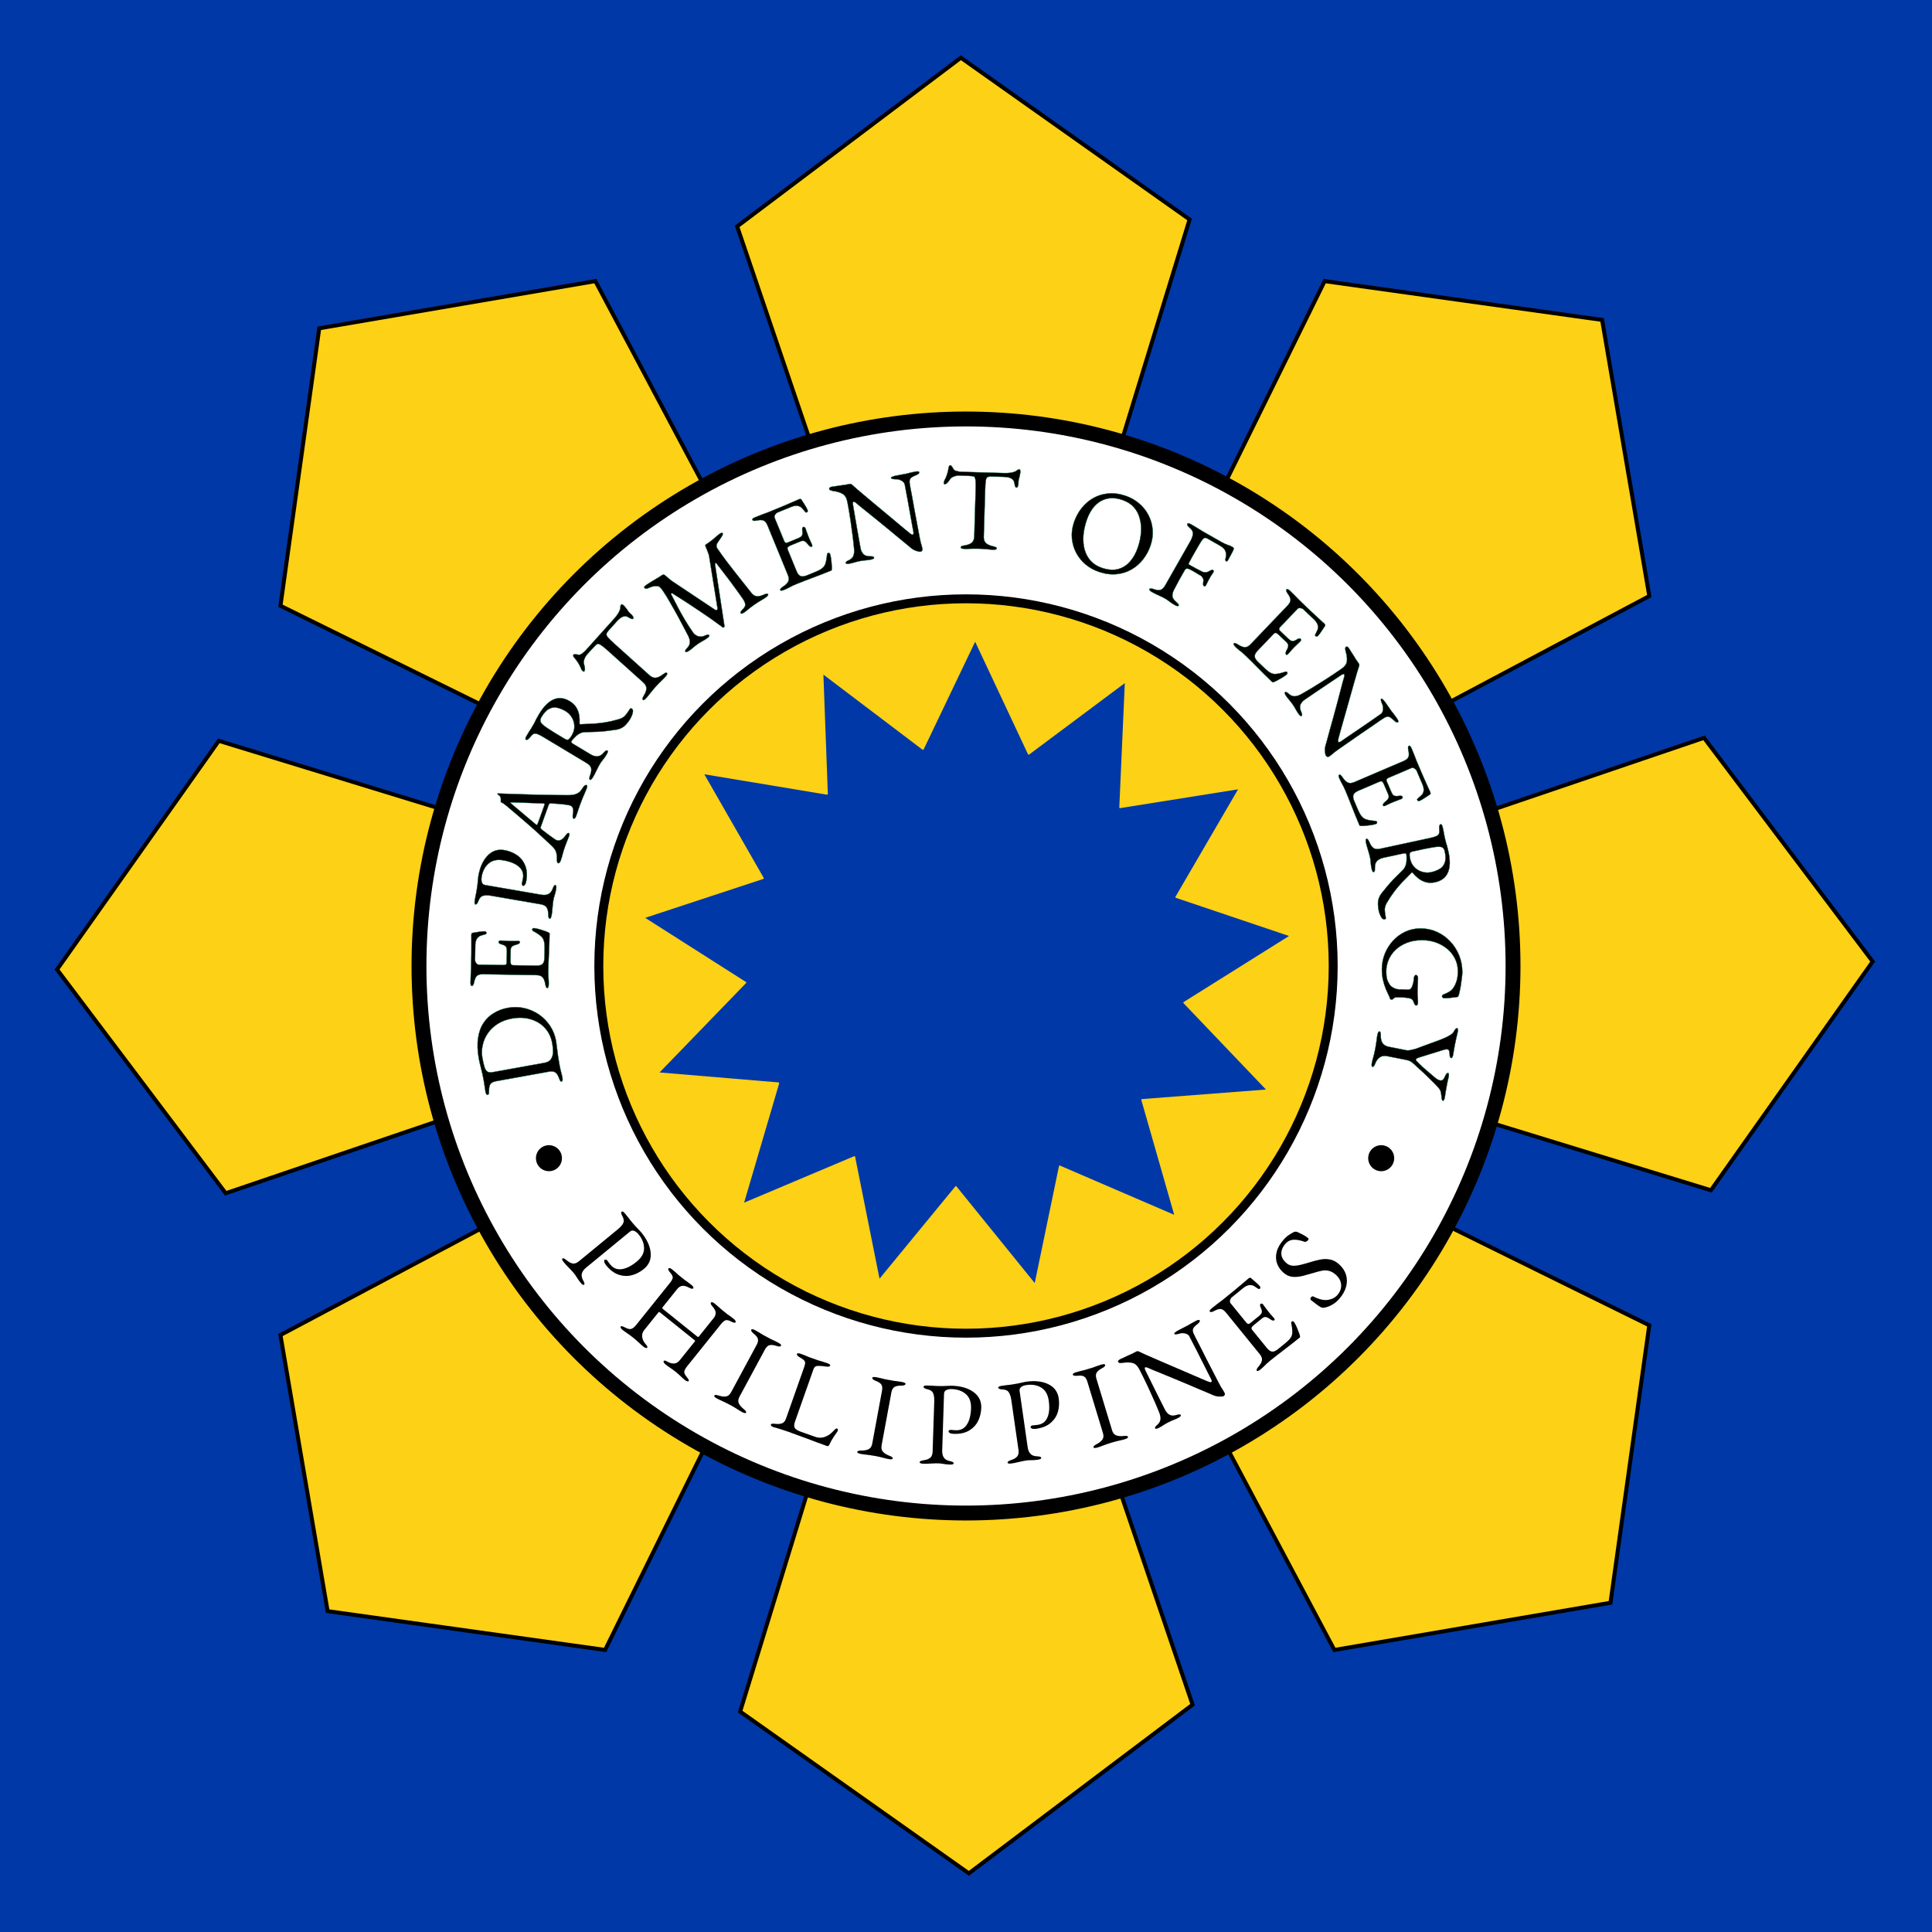 <?xml version="1.0" encoding="UTF-8" standalone="no"?>
<!-- Created with Inkscape (http://www.inkscape.org/) -->

<svg
   xmlns:dc="http://purl.org/dc/elements/1.1/"
   xmlns:cc="http://creativecommons.org/ns#"
   xmlns:rdf="http://www.w3.org/1999/02/22-rdf-syntax-ns#"
   xmlns:svg="http://www.w3.org/2000/svg"
   xmlns="http://www.w3.org/2000/svg"
   xmlns:sodipodi="http://sodipodi.sourceforge.net/DTD/sodipodi-0.dtd"
   xmlns:inkscape="http://www.inkscape.org/namespaces/inkscape"
   width="137.583mm"
   height="137.583mm"
   viewBox="0 0 137.583 137.583"
   version="1.1"
   id="svg2726"
   inkscape:version="0.92.5 (2060ec1f9f, 2020-04-08)"
   sodipodi:docname="Seal_of_the_Department_of_Energy_(Philippines).svg">
  <rect x="0" y="0" width="137.583" height="137.583" fill="#808080" stroke="none"/>
  <title
     id="title4014">Department of Energy (DOE) Philippines</title>
  <defs
     id="defs2720">
    <circle
       r="199.89"
       cy="541.221"
       cx="387.2"
       style="color:#000000;display:inline;overflow:visible;visibility:visible;fill:#ffff18;fill-opacity:1;stroke:none;stroke-width:4.089;marker:none;enable-background:accumulate"
       id="path3946-1-1"
       transform="matrix(-0.702,0.405,-0.405,-0.702,863.207,749.182)" />
    <circle
       r="199.89"
       cy="541.221"
       cx="387.2"
       style="color:#000000;display:inline;overflow:visible;visibility:visible;fill:#ffff18;fill-opacity:1;stroke:none;stroke-width:4.089;marker:none;enable-background:accumulate"
       id="path3946-1-1-2"
       transform="matrix(-0.702,0.405,-0.405,-0.702,863.207,749.182)" />
    <circle
       r="199.89"
       cy="541.221"
       cx="387.2"
       style="color:#000000;display:inline;overflow:visible;visibility:visible;fill:#ffff18;fill-opacity:1;stroke:none;stroke-width:4.089;marker:none;enable-background:accumulate"
       id="path3946-1-1-0"
       transform="matrix(-0.702,0.405,-0.405,-0.702,863.207,749.182)" />
    <circle
       r="199.89"
       cy="541.221"
       cx="387.2"
       style="color:#000000;display:inline;overflow:visible;visibility:visible;fill:#ffff18;fill-opacity:1;stroke:none;stroke-width:4.089;marker:none;enable-background:accumulate"
       id="path3946-1-1-2-1"
       transform="matrix(-0.702,0.405,-0.405,-0.702,863.207,749.182)" />
  </defs>
  <sodipodi:namedview
     id="base"
     pagecolor="#ffffff"
     bordercolor="#666666"
     borderopacity="1.0"
     inkscape:pageopacity="0.0"
     inkscape:pageshadow="2"
     inkscape:zoom="0.98994949"
     inkscape:cx="-146.68721"
     inkscape:cy="194.71691"
     inkscape:document-units="mm"
     inkscape:current-layer="layer1"
     showgrid="false"
     inkscape:snap-global="true"
     inkscape:snap-object-midpoints="true"
     inkscape:snap-center="true"
     inkscape:object-nodes="false"
     inkscape:snap-nodes="false"
     fit-margin-top="0"
     fit-margin-left="0"
     fit-margin-right="0"
     fit-margin-bottom="0"
     inkscape:window-width="1920"
     inkscape:window-height="1009"
     inkscape:window-x="-8"
     inkscape:window-y="1068"
     inkscape:window-maximized="1" />
  <g
     inkscape:label="Layer 1"
     inkscape:groupmode="layer"
     id="layer1"
     transform="translate(-33.262,-53.381)">
    <rect
       style="color:#000000;display:inline;overflow:visible;visibility:visible;opacity:0.99;fill:#0038a8;fill-opacity:1;fill-rule:nonzero;stroke:none;stroke-width:0.265;marker:none;enable-background:accumulate"
       id="rect28403"
       width="137.583"
       height="137.583"
       x="33.262"
       y="53.381" />
    <g
       transform="matrix(0.212,0,0,0.212,-146.017,19.936)"
       id="g8815"
       style="fill:#fcd116;fill-opacity:1">
      <path
         sodipodi:type="star"
         style="color:#000000;display:inline;overflow:visible;visibility:visible;fill:#fcd116;fill-opacity:1;fill-rule:evenodd;stroke:#000000;stroke-width:1;stroke-linecap:butt;stroke-linejoin:miter;stroke-miterlimit:4;stroke-dasharray:none;stroke-dashoffset:0;stroke-opacity:1;enable-background:accumulate"
         id="path8429"
         sodipodi:sides="5"
         sodipodi:cx="1145.9399"
         sodipodi:cy="316.90332"
         sodipodi:r1="59.766537"
         sodipodi:r2="48.352139"
         sodipodi:arg1="0.92729522"
         sodipodi:arg2="1.5556137"
         inkscape:flatsided="true"
         inkscape:rounded="0"
         inkscape:randomized="0"
         d="m 1181.8,364.717 -70.252,1.067 -22.724,-66.484 56.208,-42.156 57.462,40.43 z"
         inkscape:transform-center-x="-155.17445"
         inkscape:transform-center-y="-154.4322"
         transform="matrix(0.945,0.945,-0.951,0.951,546.308,-1061.378)" />
      <path
         sodipodi:type="star"
         style="color:#000000;display:inline;overflow:visible;visibility:visible;fill:#fcd116;fill-opacity:1;fill-rule:evenodd;stroke:#000000;stroke-width:1;stroke-linecap:butt;stroke-linejoin:miter;stroke-miterlimit:4;stroke-dasharray:none;stroke-dashoffset:0;stroke-opacity:1;enable-background:accumulate"
         id="path8429-9"
         sodipodi:sides="5"
         sodipodi:cx="1145.9399"
         sodipodi:cy="316.90332"
         sodipodi:r1="59.766537"
         sodipodi:r2="48.352139"
         sodipodi:arg1="0.92729522"
         sodipodi:arg2="1.5556137"
         inkscape:flatsided="true"
         inkscape:rounded="0"
         inkscape:randomized="0"
         d="m 1181.8,364.717 -70.252,1.067 -22.724,-66.484 56.208,-42.156 57.462,40.43 z"
         inkscape:transform-center-x="154.43225"
         inkscape:transform-center-y="-155.17453"
         transform="matrix(0.945,-0.945,0.951,0.951,-373.706,1105.548)" />
      <path
         sodipodi:type="star"
         style="color:#000000;display:inline;overflow:visible;visibility:visible;fill:#fcd116;fill-opacity:1;fill-rule:evenodd;stroke:#000000;stroke-width:1;stroke-linecap:butt;stroke-linejoin:miter;stroke-miterlimit:4;stroke-dasharray:none;stroke-dashoffset:0;stroke-opacity:1;enable-background:accumulate"
         id="path8429-6"
         sodipodi:sides="5"
         sodipodi:cx="1145.9399"
         sodipodi:cy="316.90332"
         sodipodi:r1="59.766537"
         sodipodi:r2="48.352139"
         sodipodi:arg1="0.92729522"
         sodipodi:arg2="1.5556137"
         inkscape:flatsided="true"
         inkscape:rounded="0"
         inkscape:randomized="0"
         d="m 1181.8,364.717 -70.252,1.067 -22.724,-66.484 56.208,-42.156 57.462,40.43 z"
         inkscape:transform-center-x="-231.81026"
         inkscape:transform-center-y="-0.37493511"
         transform="matrix(0,1.337,-1.344,0,1820.312,-1050.156)" />
      <path
         sodipodi:type="star"
         style="color:#000000;display:inline;overflow:visible;visibility:visible;fill:#fcd116;fill-opacity:1;fill-rule:evenodd;stroke:#000000;stroke-width:1;stroke-linecap:butt;stroke-linejoin:miter;stroke-miterlimit:4;stroke-dasharray:none;stroke-dashoffset:0;stroke-opacity:1;enable-background:accumulate"
         id="path8429-97"
         sodipodi:sides="5"
         sodipodi:cx="1145.9399"
         sodipodi:cy="316.90332"
         sodipodi:r1="59.766537"
         sodipodi:r2="48.352139"
         sodipodi:arg1="0.92729522"
         sodipodi:arg2="1.5556137"
         inkscape:flatsided="true"
         inkscape:rounded="0"
         inkscape:randomized="0"
         d="m 1181.8,364.717 -70.252,1.067 -22.724,-66.484 56.208,-42.156 57.462,40.43 z"
         inkscape:transform-center-x="-154.43219"
         inkscape:transform-center-y="155.17448"
         transform="matrix(-0.945,0.945,-0.951,-0.951,2713.233,-141.364)" />
      <path
         sodipodi:type="star"
         style="color:#000000;display:inline;overflow:visible;visibility:visible;fill:#fcd116;fill-opacity:1;fill-rule:evenodd;stroke:#000000;stroke-width:1;stroke-linecap:butt;stroke-linejoin:miter;stroke-miterlimit:4;stroke-dasharray:none;stroke-dashoffset:0;stroke-opacity:1;enable-background:accumulate"
         id="path8429-3"
         sodipodi:sides="5"
         sodipodi:cx="1145.9399"
         sodipodi:cy="316.90332"
         sodipodi:r1="59.766537"
         sodipodi:r2="48.352139"
         sodipodi:arg1="0.92729522"
         sodipodi:arg2="1.5556137"
         inkscape:flatsided="true"
         inkscape:rounded="0"
         inkscape:randomized="0"
         d="m 1181.8,364.717 -70.252,1.067 -22.724,-66.484 56.208,-42.156 57.462,40.43 z"
         inkscape:transform-center-x="-0.37492511"
         inkscape:transform-center-y="231.8103"
         transform="matrix(-1.337,0,0,-1.344,2702.012,1132.64)" />
      <path
         sodipodi:type="star"
         style="color:#000000;display:inline;overflow:visible;visibility:visible;fill:#fcd116;fill-opacity:1;fill-rule:evenodd;stroke:#000000;stroke-width:1;stroke-linecap:butt;stroke-linejoin:miter;stroke-miterlimit:4;stroke-dasharray:none;stroke-dashoffset:0;stroke-opacity:1;enable-background:accumulate"
         id="path8429-39"
         sodipodi:sides="5"
         sodipodi:cx="1145.9399"
         sodipodi:cy="316.90332"
         sodipodi:r1="59.766537"
         sodipodi:r2="48.352139"
         sodipodi:arg1="0.92729522"
         sodipodi:arg2="1.5556137"
         inkscape:flatsided="true"
         inkscape:rounded="0"
         inkscape:randomized="0"
         d="m 1181.8,364.717 -70.252,1.067 -22.724,-66.484 56.208,-42.156 57.462,40.43 z"
         inkscape:transform-center-x="155.17447"
         inkscape:transform-center-y="154.43223"
         transform="matrix(-0.945,-0.945,0.951,-0.951,1793.22,2025.562)" />
      <path
         sodipodi:type="star"
         style="color:#000000;display:inline;overflow:visible;visibility:visible;fill:#fcd116;fill-opacity:1;fill-rule:evenodd;stroke:#000000;stroke-width:1;stroke-linecap:butt;stroke-linejoin:miter;stroke-miterlimit:4;stroke-dasharray:none;stroke-dashoffset:0;stroke-opacity:1;enable-background:accumulate"
         id="path8429-64"
         sodipodi:sides="5"
         sodipodi:cx="1145.9399"
         sodipodi:cy="316.90332"
         sodipodi:r1="59.766537"
         sodipodi:r2="48.352139"
         sodipodi:arg1="0.92729522"
         sodipodi:arg2="1.5556137"
         inkscape:flatsided="true"
         inkscape:rounded="0"
         inkscape:randomized="0"
         d="m 1181.8,364.717 -70.252,1.067 -22.724,-66.484 56.208,-42.156 57.462,40.43 z"
         inkscape:transform-center-x="231.81038"
         inkscape:transform-center-y="0.37496511"
         transform="matrix(0,-1.337,1.344,0,519.216,2014.34)" />
      <path
         sodipodi:type="star"
         style="color:#000000;display:inline;overflow:visible;visibility:visible;fill:#fcd116;fill-opacity:1;fill-rule:evenodd;stroke:#000000;stroke-width:1;stroke-linecap:butt;stroke-linejoin:miter;stroke-miterlimit:4;stroke-dasharray:none;stroke-dashoffset:0;stroke-opacity:1;enable-background:accumulate"
         id="path8429-99"
         sodipodi:sides="5"
         sodipodi:cx="1145.9399"
         sodipodi:cy="316.90332"
         sodipodi:r1="59.766537"
         sodipodi:r2="48.352139"
         sodipodi:arg1="0.92729522"
         sodipodi:arg2="1.5556137"
         inkscape:flatsided="true"
         inkscape:rounded="0"
         inkscape:randomized="0"
         d="m 1181.8,364.717 -70.252,1.067 -22.724,-66.484 56.208,-42.156 57.462,40.43 z"
         inkscape:transform-center-x="0.3749181"
         inkscape:transform-center-y="-231.8104"
         transform="matrix(1.337,0,0,1.344,-362.484,-168.456)" />
    </g>
    <circle
       r="38.955"
       cy="122.173"
       cx="102.054"
       id="path8707"
       style="color:#000000;display:inline;overflow:visible;visibility:visible;fill:#ffffff;fill-opacity:1;fill-rule:evenodd;stroke:#000000;stroke-width:1.06;stroke-linecap:butt;stroke-linejoin:miter;stroke-miterlimit:4;stroke-dasharray:none;stroke-dashoffset:0;stroke-opacity:1;enable-background:accumulate" />
    <ellipse
       ry="26.149"
       rx="26.149"
       cy="122.173"
       cx="102.054"
       id="path8497-8"
       style="color:#000000;display:inline;overflow:visible;visibility:visible;fill:#fcd116;fill-opacity:1;fill-rule:evenodd;stroke:#000000;stroke-width:0.636;stroke-linecap:butt;stroke-linejoin:miter;stroke-miterlimit:4;stroke-dasharray:none;stroke-dashoffset:0;stroke-opacity:1;enable-background:accumulate" />
    <path
       inkscape:transform-center-y="-74.919735"
       inkscape:transform-center-x="29.81105"
       sodipodi:nodetypes="cccc"
       inkscape:connector-curvature="0"
       id="path8516-5"
       d="m 91.899,101.423 0.362,9.724 7.304,-3.916 z"
       style="display:inline;fill:#0038a8;fill-opacity:1;fill-rule:evenodd;stroke:none;stroke-width:0.212" />
    <path
       inkscape:transform-center-y="26.624615"
       inkscape:transform-center-x="-78.11795"
       sodipodi:nodetypes="cccc"
       inkscape:connector-curvature="0"
       id="path8516-9"
       d="m 123.415,130.97 -6.719,-7.038 -2.87,7.775 z"
       style="display:inline;fill:#0038a8;fill-opacity:1;fill-rule:evenodd;stroke:none;stroke-width:0.212" />
    <path
       inkscape:transform-center-y="-5.36588"
       inkscape:transform-center-x="-86.7286"
       sodipodi:nodetypes="cccc"
       inkscape:connector-curvature="0"
       id="path8516-74"
       d="m 125.056,120.036 -9.22,-3.11 1.071,8.218 z"
       style="display:inline;fill:#0038a8;fill-opacity:1;fill-rule:evenodd;stroke:none;stroke-width:0.212" />
    <path
       inkscape:transform-center-y="-39.73793"
       inkscape:transform-center-x="-68.7038"
       sodipodi:nodetypes="cccc"
       inkscape:connector-curvature="0"
       id="path8516-75"
       d="m 121.428,109.591 -9.609,1.531 4.768,6.779 z"
       style="display:inline;fill:#0038a8;fill-opacity:1;fill-rule:evenodd;stroke:none;stroke-width:0.212" />
    <path
       inkscape:transform-center-y="-72.33808"
       inkscape:transform-center-x="-34.94015"
       sodipodi:nodetypes="cccc"
       inkscape:connector-curvature="0"
       id="path8516-8"
       d="m 113.362,102.028 -7.797,5.822 7.372,3.787 z"
       style="display:inline;fill:#0038a8;fill-opacity:1;fill-rule:evenodd;stroke:none;stroke-width:0.212" />
    <path
       inkscape:transform-center-y="61.48735"
       inkscape:transform-center-x="-49.0836"
       sodipodi:nodetypes="cccc"
       inkscape:connector-curvature="0"
       id="path8516-40"
       d="m 116.879,139.89 -2.678,-9.355 -6.155,5.55 z"
       style="display:inline;fill:#0038a8;fill-opacity:1;fill-rule:evenodd;stroke:none;stroke-width:0.212" />
    <path
       inkscape:transform-center-y="83.998205"
       inkscape:transform-center-x="-13.46375"
       sodipodi:nodetypes="cccc"
       inkscape:connector-curvature="0"
       id="path8516-81"
       d="m 106.948,144.75 1.976,-9.528 -8.029,2.054 z"
       style="display:inline;fill:#0038a8;fill-opacity:1;fill-rule:evenodd;stroke:none;stroke-width:0.212" />
    <path
       inkscape:transform-center-y="82.757045"
       inkscape:transform-center-x="18.9254"
       sodipodi:nodetypes="cccc"
       inkscape:connector-curvature="0"
       id="path8516-31"
       d="m 95.895,144.439 6.177,-7.518 -8.064,-1.912 z"
       style="display:inline;fill:#0038a8;fill-opacity:1;fill-rule:evenodd;stroke:none;stroke-width:0.212" />
    <path
       inkscape:transform-center-y="57.714485"
       inkscape:transform-center-x="53.3735"
       sodipodi:nodetypes="cccc"
       inkscape:connector-curvature="0"
       id="path8516-0"
       d="m 86.253,139.026 8.963,-3.787 -6.251,-5.441 z"
       style="display:inline;fill:#0038a8;fill-opacity:1;fill-rule:evenodd;stroke:none;stroke-width:0.212" />
    <path
       inkscape:transform-center-y="21.366475"
       inkscape:transform-center-x="80.04255"
       sodipodi:nodetypes="cccc"
       inkscape:connector-curvature="0"
       id="path8516-1"
       d="m 80.231,129.753 9.696,0.813 -3.007,-7.723 z"
       style="display:inline;fill:#0038a8;fill-opacity:1;fill-rule:evenodd;stroke:none;stroke-width:0.212" />
    <path
       inkscape:transform-center-y="-10.948775"
       inkscape:transform-center-x="86.19035"
       sodipodi:nodetypes="cccc"
       inkscape:connector-curvature="0"
       id="path8516-745"
       d="m 79.208,118.743 8.208,5.226 0.927,-8.235 z"
       style="display:inline;fill:#0038a8;fill-opacity:1;fill-rule:evenodd;stroke:none;stroke-width:0.212" />
    <path
       inkscape:transform-center-y="-44.48135"
       inkscape:transform-center-x="65.50375"
       sodipodi:nodetypes="cccc"
       inkscape:connector-curvature="0"
       id="path8516-6"
       d="m 83.419,108.519 4.839,8.442 4.648,-6.862 z"
       style="display:inline;fill:#0038a8;fill-opacity:1;fill-rule:evenodd;stroke:none;stroke-width:0.212" />
    <path
       inkscape:transform-center-y="-88.194915"
       inkscape:transform-center-x="-2.8125"
       sodipodi:nodetypes="cccc"
       inkscape:connector-curvature="0"
       id="path8516"
       d="m 102.705,99.081 -4.198,8.778 8.287,-0.073 z"
       style="display:inline;fill:#0038a8;fill-opacity:1;fill-rule:evenodd;stroke:none;stroke-width:0.212" />
    <ellipse
       ry="15.689"
       rx="15.689"
       cy="122.173"
       cx="102.054"
       id="path8497"
       style="color:#000000;display:inline;overflow:visible;visibility:visible;fill:#0038a8;fill-opacity:1;fill-rule:evenodd;stroke:none;stroke-width:0.212;enable-background:accumulate" />
    <path
       sodipodi:open="true"
       d="m 74.207,131.393 a 29.333,29.333 0 0 1 11.571,-33.623 29.333,29.333 0 0 1 35.488,2.238 29.333,29.333 0 0 1 7.256,34.81"
       sodipodi:end="0.44567489"
       sodipodi:start="2.8218578"
       sodipodi:ry="29.332756"
       sodipodi:rx="29.33276"
       sodipodi:cy="122.17295"
       sodipodi:cx="102.05357"
       sodipodi:type="arc"
       id="path8497-8-3"
       style="color:#000000;display:inline;overflow:visible;visibility:visible;fill:none;stroke:none;stroke-width:0.212;enable-background:accumulate" />
    <path
       sodipodi:open="true"
       d="m 73.032,-142.823 a 35.618,35.618 0 0 1 30.973,-14.915 35.618,35.618 0 0 1 29.155,18.215"
       sodipodi:end="5.7744108"
       sodipodi:start="3.7600263"
       sodipodi:ry="35.618347"
       sodipodi:rx="35.618351"
       sodipodi:cy="-122.17295"
       sodipodi:cx="102.05357"
       sodipodi:type="arc"
       transform="scale(1,-1)"
       id="path8497-8-3-7"
       style="color:#000000;display:inline;overflow:visible;visibility:visible;fill:none;stroke:none;stroke-width:0.212;enable-background:accumulate" />
    <g
       aria-label="DEPARTMENT OF ENERGY"
       style="font-style:normal;font-variant:normal;font-weight:normal;font-stretch:normal;font-size:8.467px;line-height:1.25;font-family:'Times New Roman';-inkscape-font-specification:'Times New Roman, ';font-variant-ligatures:normal;font-variant-caps:normal;font-variant-numeric:normal;font-feature-settings:normal;text-align:center;letter-spacing:0.265px;word-spacing:1.323px;writing-mode:lr-tb;text-anchor:middle;opacity:1;fill:#000000;fill-opacity:1;fill-rule:nonzero;stroke:#006c35;stroke-width:0.026;stroke-linecap:square;stroke-linejoin:bevel;stroke-miterlimit:4;stroke-dasharray:none;stroke-dashoffset:0;stroke-opacity:1"
       id="text3908">
      <path
         d="m 72.862,127.524 q 0.015,0.083 0.051,0.378 0.034,0.286 0.085,0.664 0.058,0.368 0.118,0.701 0.03,0.167 0.059,0.282 0.028,0.107 0.06,0.239 0.039,0.122 0.08,0.347 0.02,0.108 0.007,0.179 -0.013,0.071 -0.071,0.082 -0.067,0.012 -0.095,-0.052 -0.037,-0.062 -0.088,-0.199 -0.115,-0.306 -0.27,-0.399 -0.156,-0.101 -0.456,-0.047 l -3.749,0.677 q -0.3,0.054 -0.402,0.202 -0.104,0.139 -0.105,0.466 5.74e-4,0.146 -0.012,0.217 -0.021,0.073 -0.088,0.085 -0.058,0.011 -0.095,-0.052 -0.037,-0.062 -0.057,-0.17 -0.039,-0.217 -0.053,-0.343 -0.024,-0.133 -0.038,-0.26 -0.023,-0.125 -0.059,-0.325 -0.024,-0.133 -0.068,-0.332 -0.046,-0.207 -0.102,-0.42 -0.057,-0.222 -0.097,-0.395 -0.041,-0.182 -0.056,-0.265 -0.153,-0.85 -0.053,-1.487 0.092,-0.636 0.391,-1.077 0.291,-0.44 0.742,-0.702 0.442,-0.269 0.992,-0.368 0.6,-0.108 1.165,0.022 0.566,0.13 1.046,0.456 0.472,0.328 0.792,0.812 0.32,0.484 0.428,1.084 z m -0.274,0.153 q -0.117,-0.65 -0.524,-1.093 -0.407,-0.443 -1.015,-0.617 -0.609,-0.183 -1.334,-0.052 -0.6,0.108 -1.03,0.392 -0.439,0.286 -0.695,0.676 -0.265,0.392 -0.356,0.839 -0.1,0.448 -0.023,0.873 0.065,0.358 0.136,0.612 0.062,0.247 0.194,0.361 0.132,0.114 0.382,0.069 l 3.716,-0.671 q 0.333,-0.06 0.467,-0.274 0.134,-0.213 0.141,-0.507 -0.003,-0.301 -0.058,-0.609 z"
         style="font-style:normal;font-variant:normal;font-weight:normal;font-stretch:normal;font-family:'EB Garamond';-inkscape-font-specification:'EB Garamond';letter-spacing:0.265px;word-spacing:0.529px;fill:#000000;stroke-width:0.026"
         id="path3977"
         inkscape:connector-curvature="0" />
      <path
         d="m 72.337,123.498 q -0.002,0.11 -0.028,0.177 -0.018,0.067 -0.069,0.067 -0.102,-0.002 -0.148,-0.282 -0.054,-0.323 -0.187,-0.477 -0.133,-0.155 -0.438,-0.16 l -3.809,-0.064 q -0.305,-0.005 -0.434,0.12 -0.129,0.116 -0.194,0.437 -0.028,0.143 -0.071,0.21 -0.043,0.067 -0.103,0.066 -0.051,-8.5e-4 -0.067,-0.069 -0.024,-0.068 -0.022,-0.178 0.005,-0.322 0.018,-0.542 0.012,-0.228 0.024,-0.44 0.004,-0.22 0.009,-0.516 0.005,-0.279 0.01,-0.584 -0.003,-0.313 0.001,-0.576 -0.004,-0.288 -3.75e-4,-0.483 -0.005,-0.203 -0.004,-0.237 7.09e-4,-0.042 0.018,-0.093 0.018,-0.051 0.06,-0.058 0.238,-0.038 0.475,-0.077 0.229,-0.038 0.399,-0.036 0.076,0.001 0.101,0.044 0.025,0.034 0.024,0.077 -7.1e-4,0.042 -0.018,0.059 -0.026,0.017 -0.068,0.033 -0.145,0.04 -0.272,0.08 -0.136,0.04 -0.196,0.098 -0.137,0.116 -0.182,0.259 -0.053,0.143 -0.056,0.304 l -0.019,1.109 q -0.001,0.068 0.073,0.188 0.074,0.12 0.193,0.122 l 1.795,0.03 q 0.076,0.001 0.136,-0.04 0.052,-0.05 0.053,-0.109 l 0.014,-0.838 q 0.004,-0.245 -0.079,-0.34 -0.092,-0.095 -0.328,-0.158 -0.185,-0.054 -0.184,-0.155 5.67e-4,-0.034 0.035,-0.067 0.035,-0.042 0.102,-0.041 0.034,5.6e-4 0.152,0.011 0.119,0.002 0.245,0.013 0.127,0.011 0.195,0.012 0.085,0.001 0.229,0.004 0.136,-0.006 0.263,-0.004 0.127,-0.006 0.161,-0.006 0.059,9.9e-4 0.101,0.019 0.042,0.009 0.041,0.06 -0.002,0.127 -0.274,0.19 -0.196,0.048 -0.29,0.131 -0.095,0.083 -0.097,0.252 l -0.013,0.787 q -0.002,0.144 0.039,0.221 0.033,0.068 0.177,0.071 l 1.625,0.027 q 0.322,0.005 0.451,-0.128 0.121,-0.133 0.126,-0.421 l 0.011,-0.626 q 0.004,-0.271 -0.018,-0.449 -0.031,-0.187 -0.113,-0.324 -0.091,-0.137 -0.242,-0.241 -0.151,-0.113 -0.402,-0.252 -0.05,-0.026 -0.084,-0.061 -0.033,-0.034 -0.024,-0.077 0.009,-0.042 0.043,-0.067 0.026,-0.025 0.077,-0.024 0.076,0.001 0.27,0.047 0.186,0.045 0.388,0.117 0.202,0.063 0.32,0.115 0.059,0.026 0.101,0.052 0.042,0.018 0.041,0.068 -0.007,0.406 -0.021,0.753 -0.014,0.347 -0.028,0.66 -0.014,0.313 -0.027,0.618 -0.013,0.296 -0.019,0.618 -0.003,0.186 0.003,0.322 0.015,0.136 0.021,0.28 0.015,0.144 0.011,0.373 z"
         style="font-style:normal;font-variant:normal;font-weight:normal;font-stretch:normal;font-family:'EB Garamond';-inkscape-font-specification:'EB Garamond';letter-spacing:0.265px;word-spacing:0.529px;fill:#000000;stroke-width:0.026"
         id="path3979"
         inkscape:connector-curvature="0" />
      <path
         d="m 72.541,118.574 q -0.019,0.108 -0.055,0.171 -0.028,0.064 -0.078,0.055 -0.1,-0.017 -0.103,-0.301 -0.004,-0.327 -0.113,-0.492 -0.108,-0.173 -0.416,-0.227 l -3.521,-0.608 q -0.375,-0.065 -0.593,6.8e-4 -0.216,0.057 -0.329,0.364 -0.05,0.138 -0.103,0.197 -0.053,0.059 -0.112,0.05 -0.05,-0.009 -0.055,-0.078 -0.013,-0.071 0.005,-0.18 0.039,-0.225 0.058,-0.334 0.02,-0.117 0.046,-0.215 0.017,-0.1 0.046,-0.267 0.029,-0.167 0.049,-0.335 0.014,-0.178 0.031,-0.33 0.009,-0.153 0.029,-0.27 0.164,-0.951 0.656,-1.459 0.493,-0.516 1.194,-0.395 0.509,0.088 0.908,0.363 0.391,0.274 0.577,0.736 0.188,0.453 0.077,1.096 -0.032,0.184 -0.099,0.275 -0.074,0.082 -0.124,0.073 -0.033,-0.006 -0.068,-0.055 -0.033,-0.057 -0.026,-0.099 0.007,-0.042 0.03,-0.124 0.024,-0.09 0.053,-0.257 0.086,-0.501 -0.287,-0.823 -0.372,-0.331 -1.107,-0.458 -0.667,-0.115 -1.052,0.222 -0.393,0.336 -0.498,0.945 -0.04,0.234 0.017,0.398 0.049,0.163 0.241,0.196 l 3.98,0.687 q 0.3,0.052 0.506,-0.042 0.205,-0.093 0.317,-0.392 0.05,-0.138 0.094,-0.198 0.045,-0.061 0.103,-0.051 0.05,0.009 0.055,0.078 0.013,0.071 -0.005,0.18 -0.039,0.225 -0.077,0.348 -0.037,0.114 -0.062,0.213 -0.033,0.089 -0.06,0.247 -0.036,0.209 -0.048,0.378 -0.019,0.16 -0.031,0.33 -0.011,0.161 -0.05,0.387 z"
         style="font-style:normal;font-variant:normal;font-weight:normal;font-stretch:normal;font-family:'EB Garamond';-inkscape-font-specification:'EB Garamond';letter-spacing:0.265px;word-spacing:0.529px;fill:#000000;stroke-width:0.026"
         id="path3981"
         inkscape:connector-curvature="0" />
      <path
         d="m 73.196,114.657 q -0.037,0.104 -0.092,0.156 -0.047,0.055 -0.095,0.038 -0.056,-0.02 -0.073,-0.098 -0.022,-0.089 -0.016,-0.231 0.011,-0.23 -0.054,-0.451 -0.064,-0.221 -0.313,-0.455 -0.43,-0.407 -0.81,-0.75 -0.377,-0.352 -0.747,-0.674 -0.37,-0.322 -0.769,-0.664 -0.404,-0.352 -0.882,-0.749 -0.097,-0.08 -0.197,-0.152 -0.1,-0.072 -0.225,-0.126 0.002,-0.08 0.004,-0.161 0.002,-0.08 -0.02,-0.169 -0.022,-0.089 -0.109,-0.147 -0.084,-0.066 -0.107,-0.102 -0.005,-0.011 -0.002,-0.019 0.006,-0.016 0.025,-0.018 0.038,-0.004 0.088,0.005 0.054,10e-4 0.107,0.003 0.674,0.027 1.378,0.046 0.704,0.019 1.362,0.04 0.653,0.01 1.181,0.02 0.522,-0.001 0.843,0.007 0.359,0.003 0.564,-0.067 0.205,-0.07 0.318,-0.183 0.115,-0.12 0.205,-0.268 0.073,-0.127 0.151,-0.171 0.071,-0.046 0.126,-0.026 0.048,0.017 0.041,0.087 -0.007,0.07 -0.044,0.173 -0.04,0.112 -0.125,0.297 -0.077,0.188 -0.17,0.398 -0.085,0.212 -0.151,0.395 -0.054,0.151 -0.112,0.311 -0.057,0.159 -0.098,0.298 -0.049,0.135 -0.083,0.231 -0.037,0.104 -0.084,0.159 -0.047,0.055 -0.095,0.038 -0.056,-0.02 -0.067,-0.114 -0.011,-0.094 0.01,-0.203 0.055,-0.277 -6.99e-4,-0.423 -0.055,-0.146 -0.183,-0.192 -0.119,-0.043 -0.363,-0.068 -0.248,-0.035 -0.529,-0.055 -0.289,-0.023 -0.511,-0.031 -0.069,-0.007 -0.095,0.038 -0.03,0.034 -0.07,0.146 l -0.542,1.506 q -0.011,0.032 0.006,0.083 0.012,0.041 0.089,0.104 0.071,0.053 0.226,0.171 0.147,0.116 0.318,0.241 0.171,0.125 0.308,0.219 0.137,0.094 0.177,0.109 0.175,0.063 0.343,-0.029 0.16,-0.095 0.277,-0.269 0.166,-0.237 0.254,-0.206 0.048,0.017 0.049,0.089 -0.007,0.07 -0.044,0.173 -0.037,0.104 -0.117,0.3 -0.08,0.196 -0.16,0.419 -0.095,0.263 -0.16,0.518 -0.065,0.256 -0.137,0.455 z m -1.616,-2.687 0.444,-1.235 q 0.04,-0.112 3.01e-4,-0.126 -0.016,-0.006 -0.035,-0.004 -0.024,-0.009 -0.051,-0.009 l -2.167,-0.078 q -0.161,-0.004 -0.169,0.02 -0.006,0.016 0.112,0.112 l 1.691,1.427 q 0.042,0.033 0.058,0.039 0.04,0.014 0.062,-0.023 0.025,-0.045 0.054,-0.125 z"
         style="font-style:normal;font-variant:normal;font-weight:normal;font-stretch:normal;font-family:'EB Garamond';-inkscape-font-specification:'EB Garamond';letter-spacing:0.265px;word-spacing:0.529px;fill:#000000;stroke-width:0.026"
         id="path3983"
         inkscape:connector-curvature="0" />
      <path
         d="m 78.141,104.578 q -0.122,0.203 -0.267,0.363 -0.138,0.164 -0.317,0.264 -0.179,0.1 -0.41,0.139 -0.322,0.043 -0.614,0.085 -0.299,0.038 -0.669,0.062 -0.366,0.017 -0.925,0.027 -0.247,-1.2e-4 -0.471,0.142 -0.176,0.112 -0.301,0.254 -0.128,0.131 -0.196,0.228 -0.042,0.054 -0.016,0.109 0.03,0.048 0.096,0.087 l 1.277,0.767 q 0.232,0.14 0.472,0.135 0.232,-0.009 0.444,-0.247 0.096,-0.11 0.16,-0.151 0.064,-0.041 0.115,-0.01 0.044,0.026 0.023,0.093 -0.013,0.071 -0.07,0.166 -0.118,0.196 -0.198,0.296 -0.076,0.093 -0.135,0.176 -0.062,0.071 -0.145,0.209 -0.109,0.181 -0.182,0.335 -0.076,0.142 -0.148,0.296 -0.068,0.147 -0.186,0.343 -0.057,0.094 -0.113,0.139 -0.049,0.049 -0.093,0.023 -0.087,-0.052 0.013,-0.318 0.115,-0.306 0.073,-0.499 -0.038,-0.2 -0.306,-0.362 l -3.092,-1.857 q -0.276,-0.166 -0.431,-0.219 -0.158,-0.065 -0.273,-0.006 -0.11,0.052 -0.259,0.25 -0.089,0.115 -0.16,0.151 -0.078,0.032 -0.129,0.001 -0.044,-0.026 -0.023,-0.093 0.013,-0.071 0.07,-0.166 0.118,-0.196 0.174,-0.29 0.061,-0.102 0.121,-0.184 0.052,-0.087 0.14,-0.232 0.083,-0.138 0.141,-0.251 0.051,-0.118 0.122,-0.253 0.076,-0.142 0.202,-0.353 0.48,-0.798 1.026,-1.033 0.55,-0.242 1.146,0.115 0.327,0.196 0.488,0.471 0.154,0.27 0.196,0.562 0.042,0.292 0.022,0.556 -0.01,0.033 0.019,0.051 0.026,0.006 0.075,0.006 0.476,-0.02 0.903,-0.04 0.431,-0.027 0.87,-0.1 0.439,-0.072 0.956,-0.226 0.28,-0.088 0.434,-0.263 0.154,-0.174 0.307,-0.428 0.065,-0.109 0.145,-0.061 0.109,0.065 0.094,0.205 -0.007,0.144 -0.076,0.29 -0.061,0.151 -0.118,0.245 z m -4.171,1.189 q 0.201,-0.334 0.192,-0.665 -0.004,-0.338 -0.172,-0.617 -0.164,-0.286 -0.44,-0.452 -0.298,-0.179 -0.592,-0.247 -0.29,-0.076 -0.575,0.069 -0.288,0.133 -0.562,0.591 -0.14,0.232 -0.031,0.396 0.102,0.16 0.47,0.401 0.177,0.116 0.485,0.311 0.305,0.183 0.74,0.445 0.181,0.109 0.279,0.029 0.097,-0.08 0.206,-0.261 z"
         style="font-style:normal;font-variant:normal;font-weight:normal;font-stretch:normal;font-family:'EB Garamond';-inkscape-font-specification:'EB Garamond';letter-spacing:0.265px;word-spacing:0.529px;fill:#000000;stroke-width:0.026"
         id="path3985"
         inkscape:connector-curvature="0" />
      <path
         d="m 79.277,103.1 q -0.074,0.082 -0.138,0.115 -0.058,0.039 -0.096,0.005 -0.044,-0.04 -0.024,-0.113 0.02,-0.073 0.097,-0.197 0.171,-0.279 0.177,-0.501 -2.06e-4,-0.228 -0.227,-0.432 l -2.444,-2.195 q -0.29,-0.26 -0.452,-0.383 -0.169,-0.129 -0.26,-0.154 -0.086,-0.031 -0.137,0.013 -0.098,0.071 -0.189,0.172 -0.091,0.089 -0.238,0.253 l -0.266,0.296 q -0.136,0.151 -0.209,0.359 -0.073,0.196 -0.01,0.378 0.015,0.047 0.038,0.148 0.017,0.095 0.016,0.185 -0.001,0.09 -0.046,0.14 -0.023,0.025 -0.059,0.015 -0.031,-0.016 -0.062,-0.045 -0.063,-0.057 -0.098,-0.145 -0.103,-0.252 -0.208,-0.415 -0.105,-0.174 -0.278,-0.375 -0.096,-0.109 -0.086,-0.157 0.015,-0.055 0.038,-0.08 0.023,-0.025 0.143,-0.008 0.127,0.011 0.2,0.031 0.097,0.019 0.247,-0.085 0.156,-0.11 0.275,-0.243 l 1.992,-2.217 q 0.198,-0.22 0.297,-0.382 0.099,-0.161 0.146,-0.302 0.03,-0.11 0.026,-0.193 0.001,-0.09 0.069,-0.166 0.017,-0.019 0.079,0.014 0.055,0.027 0.106,0.072 0.031,0.028 0.077,0.092 0.051,0.057 0.077,0.092 0.096,0.121 0.13,0.185 0.039,0.058 0.071,0.098 0.032,0.04 0.114,0.114 l 0.076,0.068 q 0.057,0.051 0.11,0.144 0.047,0.087 0.001,0.138 -0.04,0.044 -0.132,0.007 -0.092,-0.037 -0.234,-0.119 -0.155,-0.094 -0.344,-0.036 -0.195,0.052 -0.467,0.355 l -0.571,0.636 q -0.124,0.139 -0.149,0.242 -0.024,0.103 0.11,0.258 0.134,0.155 0.481,0.466 l 2.475,2.224 q 0.227,0.204 0.459,0.173 0.226,-0.036 0.479,-0.23 0.115,-0.09 0.186,-0.118 0.07,-0.028 0.115,0.012 0.038,0.034 0.005,0.096 -0.026,0.067 -0.1,0.149 -0.153,0.17 -0.267,0.272 -0.102,0.101 -0.199,0.197 -0.097,0.095 -0.227,0.24 -0.141,0.157 -0.243,0.283 -0.096,0.119 -0.202,0.251 -0.095,0.131 -0.248,0.301 z"
         style="font-style:normal;font-variant:normal;font-weight:normal;font-stretch:normal;font-family:'EB Garamond';-inkscape-font-specification:'EB Garamond';letter-spacing:0.265px;word-spacing:0.529px;fill:#000000;stroke-width:0.026"
         id="path3987"
         inkscape:connector-curvature="0" />
      <path
         d="m 82.328,99.724 q -0.09,0.063 -0.16,0.081 -0.065,0.025 -0.094,-0.017 -0.034,-0.049 0.003,-0.115 0.036,-0.066 0.14,-0.169 0.15,-0.156 0.169,-0.365 0.019,-0.209 -0.115,-0.477 -0.352,-0.684 -0.68,-1.29 -0.334,-0.614 -0.613,-1.09 -0.277,-0.488 -0.48,-0.78 -0.039,-0.056 -0.082,-0.118 -0.043,-0.063 -0.084,-0.106 -0.046,-0.051 -0.098,-0.097 -0.057,-0.053 -0.166,-0.06 -0.198,-0.017 -0.34,0.03 -0.147,0.04 -0.326,0.124 -0.079,0.034 -0.145,0.029 -0.071,-0.013 -0.105,-0.061 -0.039,-0.056 0.019,-0.106 0.06,-0.062 0.164,-0.135 0.07,-0.048 0.213,-0.138 0.151,-0.095 0.327,-0.197 0.177,-0.102 0.32,-0.192 0.151,-0.095 0.22,-0.143 0.049,-0.034 0.103,-0.03 0.054,0.004 0.107,0.05 0.122,0.101 0.253,0.216 0.131,0.115 0.272,0.213 l 3.036,2.024 q 0.055,0.034 0.12,0.009 0.06,-0.032 0.054,-0.1 l -0.612,-3.802 q -0.047,-0.142 -0.114,-0.312 -0.067,-0.17 -0.123,-0.296 -0.042,-0.105 0.007,-0.139 l 0.25,-0.174 q 0.209,-0.145 0.419,-0.332 0.217,-0.192 0.335,-0.274 0.035,-0.024 0.1,-0.049 0.06,-0.032 0.094,0.017 0.034,0.049 0.011,0.105 -0.015,0.052 -0.091,0.166 -0.066,0.098 -0.148,0.217 -0.082,0.119 -0.151,0.228 -0.05,0.076 -0.051,0.179 -0.005,0.096 0.048,0.173 0.338,0.487 0.652,0.908 0.316,0.41 0.612,0.791 0.291,0.375 0.585,0.738 0.294,0.363 0.59,0.745 0.164,0.206 0.371,0.237 0.202,0.024 0.494,-0.106 0.133,-0.061 0.208,-0.072 0.075,-0.011 0.109,0.038 0.029,0.042 -0.017,0.094 -0.041,0.06 -0.131,0.122 -0.188,0.13 -0.322,0.204 -0.123,0.075 -0.239,0.146 -0.116,0.07 -0.276,0.182 -0.139,0.097 -0.232,0.171 -0.086,0.07 -0.192,0.154 -0.095,0.086 -0.282,0.217 -0.09,0.063 -0.16,0.081 -0.065,0.025 -0.094,-0.017 -0.034,-0.049 0.003,-0.115 0.031,-0.073 0.14,-0.169 0.182,-0.168 0.181,-0.332 -0.006,-0.171 -0.175,-0.415 -0.348,-0.501 -0.642,-0.894 -0.287,-0.398 -0.579,-0.773 -0.296,-0.382 -0.641,-0.833 -0.06,-0.072 -0.09,-0.041 -0.035,0.024 -0.021,0.118 l 0.668,4.372 q 0.01,0.044 -0.038,0.078 -0.044,0.041 -0.092,0.002 -0.837,-0.625 -1.696,-1.193 -0.857,-0.58 -1.879,-1.22 -0.038,-0.025 -0.073,-9.29e-4 -0.035,0.024 -0.018,0.064 0.276,0.53 0.505,0.979 0.232,0.437 0.479,0.853 0.248,0.416 0.576,0.888 0.13,0.188 0.36,0.265 0.225,0.071 0.469,-0.037 0.133,-0.061 0.208,-0.072 0.075,-0.011 0.109,0.038 0.029,0.042 -0.017,0.094 -0.041,0.06 -0.131,0.122 -0.188,0.13 -0.295,0.184 -0.095,0.056 -0.177,0.102 -0.074,0.041 -0.206,0.133 -0.125,0.087 -0.19,0.142 -0.065,0.055 -0.15,0.125 -0.081,0.077 -0.268,0.207 z"
         style="font-style:normal;font-variant:normal;font-weight:normal;font-stretch:normal;font-family:'EB Garamond';-inkscape-font-specification:'EB Garamond';letter-spacing:0.265px;word-spacing:0.529px;fill:#000000;stroke-width:0.026"
         id="path3989"
         inkscape:connector-curvature="0" />
      <path
         d="m 89.089,95.393 q -0.102,0.042 -0.174,0.044 -0.069,0.01 -0.088,-0.037 -0.039,-0.094 0.201,-0.247 0.275,-0.177 0.365,-0.36 0.09,-0.183 -0.026,-0.465 l -1.447,-3.524 q -0.116,-0.282 -0.281,-0.351 -0.158,-0.072 -0.478,-0.005 -0.143,0.031 -0.222,0.018 -0.079,-0.013 -0.101,-0.068 -0.019,-0.047 0.037,-0.088 0.053,-0.049 0.155,-0.091 0.298,-0.122 0.504,-0.198 0.215,-0.079 0.414,-0.152 0.204,-0.084 0.478,-0.196 0.258,-0.106 0.54,-0.222 0.287,-0.127 0.529,-0.227 0.263,-0.117 0.443,-0.191 0.185,-0.085 0.216,-0.098 0.039,-0.016 0.093,-0.02 0.053,-0.004 0.077,0.032 0.129,0.203 0.258,0.406 0.126,0.195 0.19,0.352 0.029,0.07 -5.69e-4,0.11 -0.022,0.036 -0.061,0.052 -0.039,0.016 -0.061,0.007 -0.025,-0.017 -0.057,-0.05 -0.094,-0.117 -0.181,-0.218 -0.091,-0.109 -0.168,-0.142 -0.161,-0.08 -0.31,-0.065 -0.152,0.008 -0.301,0.069 l -1.026,0.421 q -0.063,0.026 -0.143,0.141 -0.081,0.116 -0.036,0.225 l 0.682,1.66 q 0.029,0.07 0.091,0.109 0.066,0.028 0.121,0.005 l 0.775,-0.318 q 0.227,-0.093 0.281,-0.207 0.051,-0.122 0.016,-0.363 -0.024,-0.192 0.07,-0.23 0.031,-0.013 0.076,0.006 0.052,0.015 0.078,0.078 0.013,0.031 0.05,0.144 0.045,0.11 0.085,0.23 0.04,0.121 0.066,0.183 0.032,0.078 0.087,0.211 0.059,0.122 0.108,0.24 0.056,0.114 0.069,0.146 0.023,0.055 0.023,0.1 0.008,0.042 -0.039,0.062 -0.117,0.048 -0.283,-0.177 -0.121,-0.161 -0.235,-0.215 -0.114,-0.054 -0.27,0.01 l -0.728,0.299 q -0.133,0.055 -0.188,0.123 -0.05,0.057 0.005,0.19 l 0.617,1.504 q 0.122,0.298 0.296,0.364 0.17,0.058 0.437,-0.051 l 0.58,-0.238 q 0.251,-0.103 0.405,-0.194 0.159,-0.102 0.253,-0.232 0.09,-0.138 0.126,-0.317 0.044,-0.183 0.073,-0.469 0.004,-0.057 0.023,-0.101 0.018,-0.044 0.061,-0.052 0.042,-0.008 0.079,0.013 0.033,0.014 0.052,0.061 0.029,0.07 0.064,0.267 0.032,0.188 0.046,0.402 0.022,0.21 0.02,0.339 -9.84e-4,0.064 -0.008,0.113 4.15e-4,0.046 -0.047,0.065 -0.376,0.154 -0.7,0.278 -0.324,0.124 -0.617,0.235 -0.293,0.111 -0.578,0.219 -0.277,0.105 -0.575,0.227 -0.172,0.071 -0.294,0.13 -0.119,0.067 -0.249,0.13 -0.127,0.07 -0.338,0.157 z"
         style="font-style:normal;font-variant:normal;font-weight:normal;font-stretch:normal;font-family:'EB Garamond';-inkscape-font-specification:'EB Garamond';letter-spacing:0.265px;word-spacing:0.529px;fill:#000000;stroke-width:0.026"
         id="path3991"
         inkscape:connector-curvature="0" />
      <path
         d="m 98.806,92.671 q -0.075,0.014 -0.323,-0.068 -0.24,-0.084 -0.491,-0.321 -0.041,-0.035 -0.255,-0.21 Q 97.531,91.894 97.207,91.637 96.89,91.369 96.513,91.061 96.136,90.753 95.759,90.445 95.382,90.137 95.058,89.879 94.732,89.613 94.51,89.439 94.295,89.256 94.244,89.214 q -0.072,-0.064 -0.119,-0.081 -0.048,-0.025 -0.081,-0.019 -0.042,0.008 -0.046,0.078 -0.006,0.061 0.004,0.111 0.068,0.409 0.16,0.943 0.092,0.534 0.19,1.101 0.098,0.567 0.195,1.083 0.042,0.225 0.187,0.396 0.153,0.169 0.471,0.17 0.146,-0.002 0.219,0.019 0.073,0.021 0.084,0.079 0.009,0.05 -0.054,0.079 -0.062,0.037 -0.17,0.058 -0.225,0.042 -0.344,0.048 -0.11,0.012 -0.203,0.021 -0.085,0.007 -0.243,0.037 -0.15,0.028 -0.231,0.052 -0.082,0.024 -0.188,0.053 -0.105,0.037 -0.33,0.079 -0.108,0.02 -0.179,0.008 -0.07,-0.004 -0.079,-0.054 -0.011,-0.058 0.049,-0.104 0.06,-0.046 0.195,-0.106 0.229,-0.112 0.304,-0.307 0.074,-0.203 0.05,-0.466 -0.026,-0.322 -0.09,-0.845 -0.065,-0.53 -0.161,-1.176 -0.097,-0.654 -0.226,-1.336 -0.083,-0.441 -0.352,-0.588 -0.261,-0.149 -0.649,-0.197 -0.036,-0.01 -0.162,-0.038 -0.119,-0.038 -0.133,-0.113 -0.014,-0.075 0.058,-0.106 0.07,-0.039 0.112,-0.047 0.243,-0.037 0.394,-0.057 0.15,-0.028 0.268,-0.042 0.118,-0.014 0.261,-0.032 0.141,-0.027 0.366,-0.069 0.075,-0.014 0.124,0.02 0.049,0.034 0.102,0.084 0.043,0.044 0.27,0.242 0.234,0.189 0.574,0.486 0.347,0.288 0.757,0.633 0.408,0.337 0.818,0.682 0.408,0.337 0.757,0.633 0.347,0.288 0.573,0.478 0.234,0.189 0.275,0.224 0.04,0.027 0.11,0.083 0.079,0.054 0.129,0.045 0.075,-0.014 0.05,-0.19 -0.022,-0.116 -0.083,-0.441 -0.054,-0.334 -0.142,-0.8 -0.081,-0.476 -0.184,-1.025 -0.103,-0.549 -0.212,-1.123 -0.04,-0.165 -0.231,-0.267 -0.191,-0.102 -0.338,-0.1 -0.146,0.002 -0.27,-0.018 -0.124,-0.02 -0.135,-0.078 -0.009,-0.05 0.104,-0.088 0.112,-0.047 0.22,-0.067 0.083,-0.016 0.158,-0.03 0.083,-0.016 0.158,-0.03 0.083,-0.016 0.158,-0.03 0.2,-0.038 0.316,-0.06 0.115,-0.03 0.246,-0.064 0.14,-0.035 0.389,-0.082 0.108,-0.02 0.179,-0.008 0.07,0.004 0.079,0.054 0.022,0.116 -0.243,0.218 -0.297,0.116 -0.379,0.227 -0.083,0.11 -0.06,0.321 0.008,0.042 0.053,0.326 0.053,0.283 0.135,0.716 0.081,0.433 0.167,0.933 0.094,0.499 0.188,0.998 0.092,0.491 0.166,0.882 0.038,0.2 0.077,0.365 0.046,0.155 0.077,0.27 0.029,0.107 0.04,0.165 0.025,0.133 -0.027,0.177 -0.042,0.051 -0.109,0.064 z"
         style="font-style:normal;font-variant:normal;font-weight:normal;font-stretch:normal;font-family:'EB Garamond';-inkscape-font-specification:'EB Garamond';letter-spacing:0.265px;word-spacing:0.529px;fill:#000000;stroke-width:0.026"
         id="path3993"
         inkscape:connector-curvature="0" />
      <path
         d="m 101.922,92.466 q -0.11,-0.003 -0.177,-0.031 -0.067,-0.019 -0.066,-0.07 0.002,-0.059 0.07,-0.091 0.069,-0.032 0.213,-0.053 0.323,-0.05 0.497,-0.189 0.174,-0.147 0.183,-0.452 l 0.097,-3.284 q 0.011,-0.389 6.6e-4,-0.593 -0.011,-0.212 -0.051,-0.298 -0.031,-0.086 -0.099,-0.096 -0.118,-0.029 -0.253,-0.033 -0.127,-0.012 -0.347,-0.019 l -0.398,-0.012 q -0.203,-0.006 -0.409,0.073 -0.197,0.07 -0.295,0.237 -0.027,0.042 -0.088,0.124 -0.061,0.074 -0.131,0.132 -0.07,0.057 -0.137,0.055 -0.034,-0.001 -0.05,-0.035 -0.007,-0.034 -0.006,-0.076 0.003,-0.085 0.047,-0.168 0.126,-0.242 0.182,-0.427 0.065,-0.193 0.107,-0.454 0.021,-0.143 0.064,-0.168 0.051,-0.024 0.085,-0.023 0.034,0.001 0.099,0.105 0.073,0.104 0.105,0.173 0.048,0.086 0.225,0.134 0.185,0.048 0.363,0.053 l 2.979,0.088 q 0.296,0.009 0.483,-0.02 0.187,-0.028 0.324,-0.084 0.103,-0.048 0.164,-0.105 0.07,-0.057 0.171,-0.054 0.025,7.54e-4 0.04,0.069 0.015,0.06 0.013,0.127 -0.001,0.042 -0.02,0.118 -0.011,0.076 -0.02,0.118 -0.03,0.152 -0.057,0.219 -0.019,0.067 -0.029,0.118 -0.01,0.051 -0.013,0.161 l -0.003,0.102 q -0.002,0.076 -0.039,0.177 -0.037,0.092 -0.104,0.09 -0.059,-0.002 -0.09,-0.096 -0.031,-0.094 -0.06,-0.256 -0.029,-0.179 -0.195,-0.285 -0.166,-0.115 -0.572,-0.127 l -0.855,-0.025 q -0.186,-0.005 -0.281,0.042 -0.095,0.048 -0.126,0.25 -0.031,0.202 -0.045,0.668 l -0.099,3.326 q -0.009,0.305 0.164,0.462 0.173,0.149 0.485,0.218 0.143,0.03 0.21,0.066 0.067,0.036 0.065,0.095 -0.002,0.051 -0.07,0.066 -0.069,0.023 -0.178,0.02 -0.229,-0.007 -0.38,-0.028 -0.144,-0.013 -0.279,-0.025 -0.135,-0.012 -0.33,-0.018 -0.212,-0.006 -0.373,-0.003 -0.153,0.004 -0.322,0.007 -0.161,0.012 -0.39,0.005 z"
         style="font-style:normal;font-variant:normal;font-weight:normal;font-stretch:normal;font-family:'EB Garamond';-inkscape-font-specification:'EB Garamond';letter-spacing:0.265px;word-spacing:0.529px;fill:#000000;stroke-width:0.026"
         id="path3995"
         inkscape:connector-curvature="0" />
      <path
         d="m 111.514,94.103 q -0.529,-0.179 -0.948,-0.526 -0.416,-0.355 -0.668,-0.825 -0.249,-0.478 -0.303,-1.032 -0.051,-0.562 0.15,-1.156 0.185,-0.545 0.529,-0.983 0.347,-0.446 0.825,-0.722 0.478,-0.276 1.07,-0.335 0.592,-0.059 1.258,0.166 0.529,0.179 0.945,0.534 0.419,0.347 0.668,0.825 0.252,0.47 0.303,1.032 0.054,0.554 -0.147,1.148 -0.182,0.537 -0.529,0.983 -0.347,0.446 -0.825,0.722 -0.478,0.276 -1.07,0.335 -0.592,0.059 -1.258,-0.166 z m 0.229,-0.28 q 0.618,0.209 1.113,0.091 0.499,-0.126 0.856,-0.524 0.369,-0.403 0.58,-1.028 0.187,-0.553 0.225,-1.086 0.037,-0.533 -0.095,-0.988 -0.121,-0.461 -0.427,-0.797 -0.306,-0.336 -0.812,-0.507 -0.601,-0.204 -1.097,-0.085 -0.496,0.118 -0.862,0.513 -0.363,0.387 -0.575,1.012 -0.19,0.561 -0.235,1.091 -0.037,0.533 0.084,0.994 0.129,0.464 0.433,0.808 0.306,0.336 0.812,0.507 z"
         style="font-style:normal;font-variant:normal;font-weight:normal;font-stretch:normal;font-family:'EB Garamond';-inkscape-font-specification:'EB Garamond';letter-spacing:0.265px;word-spacing:0.529px;fill:#000000;stroke-width:0.026"
         id="path3997"
         inkscape:connector-curvature="0" />
      <path
         d="m 115.28,95.533 q -0.096,-0.054 -0.142,-0.11 -0.051,-0.048 -0.025,-0.092 0.05,-0.088 0.318,0.006 0.309,0.108 0.479,0.049 0.177,-0.055 0.332,-0.327 l 1.768,-3.105 q 0.189,-0.331 0.201,-0.558 0.02,-0.223 -0.231,-0.433 -0.112,-0.093 -0.15,-0.164 -0.038,-0.07 -0.009,-0.122 0.025,-0.044 0.092,-0.025 0.071,0.011 0.167,0.066 0.272,0.155 0.452,0.267 0.187,0.116 0.367,0.228 0.184,0.105 0.434,0.247 0.213,0.122 0.456,0.26 0.243,0.138 0.471,0.268 0.235,0.134 0.433,0.198 0.205,0.068 0.337,0.143 0.037,0.021 0.072,0.061 0.036,0.04 0.022,0.081 -0.031,0.089 -0.116,0.255 -0.081,0.159 -0.164,0.306 -0.076,0.151 -0.106,0.203 -0.088,0.154 -0.154,0.117 -0.037,-0.021 -0.054,-0.06 -0.013,-0.046 -0.006,-0.091 0.042,-0.142 0.048,-0.255 0.01,-0.121 -0.012,-0.202 -0.036,-0.176 -0.14,-0.284 -0.1,-0.115 -0.24,-0.195 l -0.934,-0.532 q -0.169,-0.096 -0.269,-0.007 -0.1,0.089 -0.191,0.232 -0.087,0.136 -0.204,0.342 -0.113,0.199 -0.222,0.39 -0.105,0.184 -0.214,0.375 -0.109,0.191 -0.177,0.328 -0.034,0.059 -0.056,0.115 -0.015,0.06 0.037,0.089 0.235,0.134 0.482,0.265 0.251,0.124 0.384,0.199 0.162,0.092 0.33,0.071 0.168,-0.021 0.291,-0.117 0.032,-0.021 0.101,-0.04 0.073,-0.026 0.103,-0.01 0.029,0.017 0.045,0.074 0.02,0.05 -0.017,0.098 -0.079,0.121 -0.14,0.212 -0.062,0.091 -0.112,0.18 -0.063,0.11 -0.123,0.232 -0.056,0.115 -0.14,0.281 -0.029,0.051 -0.065,0.08 -0.028,0.033 -0.072,0.007 -0.074,-0.042 -0.08,-0.133 9.3e-4,-0.087 0.007,-0.132 0.045,-0.199 -0.025,-0.316 -0.065,-0.125 -0.154,-0.175 -0.096,-0.054 -0.191,-0.109 -0.084,-0.058 -0.172,-0.108 -0.125,-0.071 -0.243,-0.138 -0.118,-0.067 -0.244,-0.119 -0.078,-0.035 -0.154,-0.02 -0.072,0.007 -0.127,0.103 -0.193,0.338 -0.394,0.692 -0.19,0.35 -0.384,0.726 -0.119,0.244 -0.103,0.438 0.023,0.198 0.266,0.405 0.113,0.093 0.155,0.156 0.042,0.063 0.013,0.114 -0.025,0.044 -0.092,0.025 -0.071,-0.011 -0.167,-0.066 -0.199,-0.113 -0.301,-0.191 -0.095,-0.073 -0.179,-0.131 -0.072,-0.061 -0.212,-0.14 -0.177,-0.101 -0.325,-0.165 -0.137,-0.068 -0.285,-0.133 -0.148,-0.065 -0.347,-0.178 z"
         style="font-style:normal;font-variant:normal;font-weight:normal;font-stretch:normal;font-family:'EB Garamond';-inkscape-font-specification:'EB Garamond';letter-spacing:0.265px;word-spacing:0.529px;fill:#000000;stroke-width:0.026"
         id="path3999"
         inkscape:connector-curvature="0" />
      <path
         d="m 121.236,99.438 q -0.08,-0.076 -0.111,-0.141 -0.037,-0.059 -0.002,-0.096 0.07,-0.073 0.307,0.083 0.274,0.179 0.477,0.187 0.204,0.007 0.414,-0.213 l 2.632,-2.755 q 0.211,-0.22 0.206,-0.4 0.002,-0.174 -0.19,-0.439 -0.086,-0.118 -0.106,-0.195 -0.02,-0.077 0.021,-0.12 0.035,-0.037 0.096,-0.002 0.067,0.028 0.146,0.104 0.233,0.222 0.386,0.38 0.159,0.164 0.307,0.316 0.159,0.152 0.373,0.357 0.202,0.193 0.422,0.404 0.232,0.21 0.422,0.392 0.214,0.193 0.355,0.327 0.153,0.134 0.177,0.158 0.031,0.029 0.056,0.077 0.025,0.047 0.002,0.084 -0.133,0.201 -0.266,0.401 -0.127,0.195 -0.244,0.317 -0.053,0.055 -0.101,0.044 -0.042,-0.005 -0.073,-0.034 -0.031,-0.029 -0.031,-0.053 0.005,-0.03 0.022,-0.072 0.069,-0.133 0.126,-0.254 0.063,-0.127 0.061,-0.211 0.008,-0.18 -0.067,-0.31 -0.069,-0.136 -0.185,-0.247 l -0.802,-0.766 q -0.049,-0.047 -0.187,-0.074 -0.138,-0.027 -0.22,0.059 l -1.24,1.298 q -0.053,0.055 -0.063,0.127 0.002,0.072 0.044,0.113 l 0.606,0.579 q 0.178,0.17 0.303,0.173 0.132,-0.003 0.338,-0.133 0.165,-0.1 0.239,-0.029 0.025,0.023 0.026,0.071 0.007,0.054 -0.04,0.103 -0.023,0.024 -0.111,0.104 -0.082,0.086 -0.176,0.172 -0.094,0.086 -0.141,0.135 -0.059,0.061 -0.158,0.165 -0.087,0.104 -0.175,0.196 -0.082,0.098 -0.105,0.122 -0.041,0.043 -0.082,0.062 -0.035,0.025 -0.072,-0.01 -0.092,-0.088 0.046,-0.33 0.098,-0.176 0.101,-0.302 0.003,-0.126 -0.119,-0.243 l -0.569,-0.544 q -0.104,-0.099 -0.188,-0.121 -0.072,-0.022 -0.172,0.082 l -1.123,1.175 q -0.222,0.233 -0.212,0.418 0.016,0.179 0.224,0.378 l 0.453,0.433 q 0.196,0.187 0.342,0.292 0.158,0.104 0.315,0.137 0.162,0.026 0.341,-0.014 0.185,-0.034 0.458,-0.124 0.053,-0.019 0.101,-0.02 0.048,-0.001 0.073,0.034 0.025,0.035 0.02,0.077 8.2e-4,0.036 -0.034,0.073 -0.053,0.055 -0.218,0.167 -0.159,0.105 -0.349,0.206 -0.183,0.106 -0.302,0.157 -0.059,0.025 -0.107,0.038 -0.042,0.019 -0.078,-0.016 -0.294,-0.281 -0.539,-0.527 -0.245,-0.246 -0.466,-0.468 -0.221,-0.223 -0.435,-0.439 -0.208,-0.211 -0.441,-0.433 -0.135,-0.129 -0.238,-0.216 -0.11,-0.081 -0.22,-0.175 -0.116,-0.087 -0.281,-0.245 z"
         style="font-style:normal;font-variant:normal;font-weight:normal;font-stretch:normal;font-family:'EB Garamond';-inkscape-font-specification:'EB Garamond';letter-spacing:0.265px;word-spacing:0.529px;fill:#000000;stroke-width:0.026"
         id="path4001"
         inkscape:connector-curvature="0" />
      <path
         d="m 127.683,107.202 q -0.043,-0.063 -0.07,-0.323 -0.021,-0.253 0.092,-0.58 0.015,-0.052 0.088,-0.319 0.077,-0.26 0.18,-0.661 0.115,-0.399 0.242,-0.869 0.127,-0.47 0.255,-0.94 0.127,-0.47 0.23,-0.871 0.11,-0.406 0.177,-0.68 0.079,-0.272 0.097,-0.335 0.029,-0.092 0.025,-0.141 0.004,-0.054 -0.016,-0.082 -0.024,-0.035 -0.089,-0.01 -0.058,0.02 -0.1,0.049 -0.346,0.23 -0.795,0.532 -0.45,0.302 -0.928,0.624 -0.478,0.321 -0.909,0.621 -0.188,0.13 -0.285,0.332 -0.092,0.208 0.038,0.5 0.061,0.133 0.072,0.208 0.011,0.075 -0.038,0.109 -0.042,0.029 -0.094,-0.017 -0.059,-0.041 -0.122,-0.132 -0.13,-0.188 -0.184,-0.295 -0.056,-0.095 -0.102,-0.177 -0.041,-0.074 -0.133,-0.207 -0.087,-0.125 -0.142,-0.19 -0.055,-0.065 -0.125,-0.15 -0.077,-0.081 -0.207,-0.269 -0.063,-0.09 -0.081,-0.161 -0.025,-0.065 0.017,-0.094 0.049,-0.034 0.115,0.003 0.067,0.036 0.176,0.135 0.196,0.163 0.405,0.152 0.216,-0.016 0.446,-0.145 0.284,-0.156 0.734,-0.427 0.457,-0.276 1.007,-0.627 0.557,-0.356 1.127,-0.752 0.369,-0.256 0.393,-0.562 0.03,-0.299 -0.086,-0.672 -0.005,-0.037 -0.031,-0.164 -0.014,-0.124 0.049,-0.168 0.063,-0.043 0.12,0.009 0.064,0.048 0.088,0.083 0.133,0.207 0.213,0.337 0.087,0.125 0.148,0.227 0.061,0.102 0.136,0.225 0.082,0.118 0.212,0.306 0.043,0.063 0.033,0.121 -0.011,0.059 -0.035,0.128 -0.022,0.057 -0.111,0.345 -0.077,0.29 -0.209,0.723 -0.121,0.434 -0.269,0.949 -0.141,0.51 -0.288,1.025 -0.141,0.51 -0.269,0.949 -0.121,0.434 -0.202,0.718 -0.077,0.29 -0.092,0.342 -0.008,0.047 -0.03,0.134 -0.017,0.094 0.012,0.136 0.043,0.063 0.194,-0.032 0.097,-0.068 0.369,-0.256 0.283,-0.186 0.672,-0.457 0.401,-0.268 0.86,-0.587 0.459,-0.319 0.939,-0.652 0.134,-0.104 0.149,-0.32 0.015,-0.216 -0.046,-0.349 -0.061,-0.133 -0.094,-0.254 -0.033,-0.121 0.016,-0.155 0.042,-0.029 0.123,0.059 0.088,0.083 0.151,0.173 0.048,0.07 0.092,0.132 0.048,0.07 0.092,0.132 0.048,0.07 0.092,0.132 0.116,0.167 0.184,0.264 0.075,0.092 0.159,0.199 0.089,0.113 0.234,0.322 0.063,0.09 0.081,0.161 0.025,0.065 -0.017,0.094 -0.097,0.068 -0.298,-0.133 -0.227,-0.224 -0.362,-0.254 -0.134,-0.03 -0.318,0.076 -0.035,0.024 -0.276,0.181 -0.236,0.164 -0.598,0.415 -0.362,0.251 -0.784,0.534 -0.417,0.29 -0.835,0.58 -0.41,0.285 -0.737,0.512 -0.167,0.116 -0.301,0.219 -0.122,0.106 -0.215,0.18 -0.086,0.07 -0.134,0.104 -0.111,0.077 -0.173,0.048 -0.064,-0.018 -0.102,-0.073 z"
         style="font-style:normal;font-variant:normal;font-weight:normal;font-stretch:normal;font-family:'EB Garamond';-inkscape-font-specification:'EB Garamond';letter-spacing:0.265px;word-spacing:0.529px;fill:#000000;stroke-width:0.026"
         id="path4003"
         inkscape:connector-curvature="0" />
      <path
         d="m 128.639,108.815 q -0.043,-0.101 -0.047,-0.173 -0.011,-0.069 0.036,-0.089 0.093,-0.04 0.25,0.197 0.181,0.272 0.366,0.359 0.185,0.087 0.465,-0.033 l 3.503,-1.499 q 0.28,-0.12 0.347,-0.287 0.07,-0.159 -0.002,-0.478 -0.033,-0.142 -0.021,-0.221 0.012,-0.079 0.067,-0.102 0.047,-0.02 0.089,0.036 0.05,0.052 0.093,0.153 0.127,0.296 0.205,0.501 0.082,0.213 0.158,0.411 0.087,0.202 0.203,0.475 0.11,0.257 0.23,0.537 0.131,0.285 0.234,0.526 0.121,0.261 0.198,0.44 0.088,0.183 0.101,0.215 0.017,0.039 0.021,0.092 0.004,0.053 -0.031,0.078 -0.201,0.132 -0.403,0.264 -0.193,0.129 -0.349,0.196 -0.07,0.03 -0.11,10e-4 -0.037,-0.021 -0.053,-0.06 -0.017,-0.039 -0.008,-0.061 0.017,-0.026 0.049,-0.058 0.116,-0.096 0.216,-0.184 0.108,-0.092 0.139,-0.17 0.078,-0.162 0.06,-0.311 -0.01,-0.152 -0.073,-0.3 l -0.436,-1.02 q -0.027,-0.062 -0.143,-0.141 -0.117,-0.079 -0.226,-0.032 l -1.65,0.706 q -0.07,0.03 -0.108,0.092 -0.027,0.067 -0.003,0.121 l 0.33,0.771 q 0.097,0.226 0.211,0.278 0.122,0.049 0.364,0.01 0.191,-0.027 0.231,0.067 0.013,0.031 -0.004,0.076 -0.015,0.052 -0.077,0.079 -0.031,0.013 -0.143,0.052 -0.109,0.047 -0.229,0.089 -0.12,0.042 -0.182,0.069 -0.078,0.033 -0.21,0.09 -0.121,0.061 -0.238,0.111 -0.113,0.058 -0.145,0.071 -0.054,0.023 -0.1,0.024 -0.042,0.009 -0.062,-0.038 -0.05,-0.117 0.172,-0.286 0.159,-0.123 0.211,-0.238 0.052,-0.114 -0.014,-0.27 l -0.31,-0.724 q -0.057,-0.132 -0.126,-0.186 -0.058,-0.049 -0.19,0.008 l -1.494,0.64 q -0.296,0.127 -0.359,0.301 -0.056,0.171 0.058,0.436 l 0.247,0.576 q 0.107,0.249 0.2,0.403 0.104,0.158 0.236,0.249 0.139,0.088 0.319,0.121 0.183,0.041 0.47,0.066 0.057,0.003 0.101,0.021 0.044,0.018 0.053,0.06 0.009,0.042 -0.012,0.079 -0.013,0.033 -0.06,0.053 -0.07,0.03 -0.266,0.068 -0.188,0.034 -0.401,0.052 -0.21,0.025 -0.339,0.025 -0.065,-2e-5 -0.113,-0.007 -0.046,0.001 -0.066,-0.046 -0.16,-0.374 -0.289,-0.696 -0.129,-0.322 -0.244,-0.614 -0.116,-0.291 -0.228,-0.575 -0.109,-0.276 -0.235,-0.572 -0.073,-0.171 -0.134,-0.292 -0.069,-0.118 -0.133,-0.247 -0.072,-0.126 -0.162,-0.336 z"
         style="font-style:normal;font-variant:normal;font-weight:normal;font-stretch:normal;font-family:'EB Garamond';-inkscape-font-specification:'EB Garamond';letter-spacing:0.265px;word-spacing:0.529px;fill:#000000;stroke-width:0.026"
         id="path4005"
         inkscape:connector-curvature="0" />
      <path
         d="m 131.445,118.236 q -0.05,-0.232 -0.053,-0.448 -0.011,-0.214 0.05,-0.409 0.062,-0.195 0.203,-0.382 0.205,-0.252 0.39,-0.482 0.192,-0.232 0.446,-0.503 0.255,-0.263 0.656,-0.653 0.18,-0.169 0.246,-0.425 0.052,-0.202 0.046,-0.391 0.004,-0.183 -0.013,-0.3 -0.006,-0.068 -0.063,-0.09 -0.055,-0.014 -0.13,0.002 l -1.457,0.314 q -0.265,0.057 -0.437,0.224 -0.164,0.165 -0.155,0.484 0.006,0.146 -0.013,0.219 -0.019,0.073 -0.077,0.086 -0.05,0.011 -0.081,-0.052 -0.039,-0.061 -0.062,-0.168 -0.048,-0.223 -0.058,-0.351 -0.008,-0.119 -0.022,-0.221 -0.003,-0.095 -0.037,-0.252 -0.045,-0.207 -0.097,-0.369 -0.042,-0.155 -0.094,-0.317 -0.051,-0.154 -0.099,-0.377 -0.023,-0.108 -0.013,-0.179 0.002,-0.07 0.052,-0.081 0.099,-0.021 0.208,0.241 0.126,0.302 0.289,0.414 0.165,0.12 0.471,0.054 l 3.526,-0.76 q 0.315,-0.068 0.465,-0.135 0.16,-0.06 0.203,-0.182 0.045,-0.114 0.018,-0.359 -0.014,-0.144 0.013,-0.219 0.035,-0.077 0.093,-0.089 0.05,-0.011 0.081,0.052 0.039,0.061 0.062,0.168 0.048,0.223 0.071,0.331 0.025,0.116 0.038,0.217 0.021,0.099 0.057,0.265 0.034,0.157 0.069,0.28 0.043,0.121 0.084,0.268 0.042,0.155 0.094,0.395 0.196,0.91 -0.041,1.455 -0.236,0.553 -0.914,0.7 -0.372,0.08 -0.678,-0.01 -0.297,-0.092 -0.527,-0.276 -0.23,-0.184 -0.396,-0.391 -0.015,-0.031 -0.049,-0.024 -0.023,0.014 -0.059,0.047 -0.334,0.34 -0.631,0.647 -0.296,0.315 -0.566,0.668 -0.27,0.353 -0.542,0.819 -0.144,0.256 -0.137,0.489 0.007,0.232 0.069,0.522 0.027,0.124 -0.064,0.144 -0.124,0.027 -0.209,-0.085 -0.093,-0.11 -0.143,-0.264 -0.059,-0.152 -0.082,-0.259 z m 2.229,-3.72 q 0.082,0.381 0.315,0.616 0.234,0.244 0.548,0.332 0.315,0.097 0.63,0.029 0.339,-0.073 0.601,-0.225 0.264,-0.143 0.372,-0.444 0.118,-0.294 0.006,-0.815 -0.057,-0.265 -0.249,-0.31 -0.183,-0.047 -0.617,0.029 -0.209,0.036 -0.566,0.105 -0.348,0.075 -0.844,0.182 -0.207,0.045 -0.223,0.169 -0.016,0.125 0.028,0.332 z"
         style="font-style:normal;font-variant:normal;font-weight:normal;font-stretch:normal;font-family:'EB Garamond';-inkscape-font-specification:'EB Garamond';letter-spacing:0.265px;word-spacing:0.529px;fill:#000000;stroke-width:0.026"
         id="path4007"
         inkscape:connector-curvature="0" />
      <path
         d="m 131.667,122.432 q 4.6e-4,-0.584 0.204,-1.117 0.212,-0.525 0.585,-0.939 0.373,-0.406 0.873,-0.643 0.508,-0.237 1.092,-0.236 0.627,5e-4 1.168,0.246 0.542,0.246 0.948,0.678 0.406,0.432 0.634,0.991 0.228,0.567 0.228,1.202 -1.1e-4,0.144 -0.034,0.389 -0.026,0.254 -0.068,0.516 -0.043,0.271 -0.093,0.483 -0.043,0.22 -0.085,0.305 -0.017,0.042 -0.042,0.051 -0.017,0.017 -0.059,0.025 -0.246,0.034 -0.491,0.059 -0.237,0.025 -0.406,0.025 -0.059,-5e-5 -0.118,-0.042 -0.051,-0.034 -0.051,-0.085 6e-5,-0.085 0.076,-0.127 0.076,-0.042 0.152,-0.068 0.136,-0.051 0.229,-0.11 0.102,-0.051 0.22,-0.152 0.068,-0.051 0.17,-0.22 0.11,-0.161 0.195,-0.44 0.085,-0.279 0.085,-0.686 3.9e-4,-0.491 -0.211,-0.898 -0.203,-0.407 -0.567,-0.703 -0.355,-0.288 -0.812,-0.449 -0.457,-0.153 -0.957,-0.153 -0.601,-4.8e-4 -1.075,0.185 -0.474,0.186 -0.805,0.499 -0.33,0.313 -0.5,0.711 -0.17,0.398 -0.17,0.821 -3.8e-4,0.491 0.118,0.72 0.118,0.237 0.194,0.313 0.093,0.093 0.262,0.17 0.169,0.085 0.389,0.085 0.076,6e-5 0.161,1.2e-4 0.085,0.009 0.169,0.009 0.085,0.009 0.161,0.009 0.093,7e-5 0.152,-0.008 0.068,-0.008 0.102,-0.034 0.093,-0.068 0.153,-0.237 0.059,-0.169 0.085,-0.339 0.025,-0.169 0.026,-0.254 3e-5,-0.034 0.042,-0.102 0.042,-0.068 0.102,-0.068 0.068,5e-5 0.102,0.068 0.042,0.068 0.042,0.102 -1.7e-4,0.212 -0.009,0.364 -0.009,0.152 -0.017,0.313 -0.009,0.161 -0.009,0.389 -1.7e-4,0.22 0.017,0.373 0.017,0.152 0.017,0.381 -2e-5,0.034 -0.025,0.102 -0.025,0.076 -0.11,0.076 -0.059,-4e-5 -0.102,-0.076 -0.042,-0.068 -0.051,-0.102 -0.051,-0.186 -0.152,-0.263 -0.093,-0.068 -0.262,-0.093 -0.186,-0.025 -0.33,-0.034 -0.144,-0.009 -0.305,-0.009 l -0.229,-1.8e-4 q -0.042,-3e-5 -0.068,0.017 -0.025,0.017 -0.068,0.034 -0.042,0.025 -0.076,0.068 -0.034,0.042 -0.068,0.042 -0.034,-2e-5 -0.093,-0.017 -0.051,-0.009 -0.068,-0.102 -0.008,-0.059 -0.101,-0.237 -0.085,-0.169 -0.194,-0.432 -0.11,-0.263 -0.186,-0.601 -0.084,-0.339 -0.084,-0.745 z"
         style="font-style:normal;font-variant:normal;font-weight:normal;font-stretch:normal;font-family:'EB Garamond';-inkscape-font-specification:'EB Garamond';letter-spacing:0.265px;word-spacing:0.529px;fill:#000000;stroke-width:0.026"
         id="path4009"
         inkscape:connector-curvature="0" />
      <path
         d="m 131.357,127.059 q 0.021,-0.108 0.059,-0.17 0.03,-0.063 0.08,-0.053 0.058,0.011 0.078,0.085 0.02,0.073 0.017,0.219 -0.004,0.327 0.129,0.526 0.142,0.201 0.441,0.26 l 1.229,0.242 q 0.166,0.033 0.375,-0.021 0.216,-0.044 0.28,-0.066 l 1.787,-0.657 q 0.111,-0.038 0.31,-0.129 0.207,-0.089 0.395,-0.207 0.186,-0.11 0.255,-0.243 0.068,-0.125 0.124,-0.191 0.055,-0.058 0.113,-0.047 0.05,0.01 0.053,0.08 0.012,0.071 -0.009,0.179 -0.038,0.191 -0.103,0.437 -0.057,0.248 -0.113,0.53 -0.038,0.191 -0.062,0.359 -0.026,0.176 -0.052,0.309 -0.021,0.108 -0.059,0.17 -0.03,0.063 -0.08,0.053 -0.058,-0.011 -0.087,-0.086 -0.02,-0.073 -0.025,-0.221 -0.01,-0.123 -0.037,-0.206 -0.027,-0.083 -0.118,-0.101 -0.108,-0.021 -0.32,0.049 l -1.563,0.486 q -0.348,0.104 -0.362,0.17 -0.01,0.05 0.045,0.121 0.063,0.073 0.216,0.215 0.253,0.248 0.489,0.45 0.236,0.202 0.569,0.483 0.125,0.111 0.218,0.164 0.101,0.054 0.176,0.069 0.158,0.031 0.239,-0.074 0.08,-0.097 0.119,-0.21 0.033,-0.08 0.094,-0.171 0.068,-0.082 0.126,-0.07 0.05,0.01 0.053,0.08 0.012,0.071 -0.009,0.179 -0.038,0.191 -0.071,0.314 -0.025,0.125 -0.061,0.307 -0.051,0.258 -0.088,0.492 -0.029,0.236 -0.057,0.377 -0.021,0.108 -0.059,0.17 -0.03,0.063 -0.08,0.053 -0.058,-0.011 -0.082,-0.154 -0.024,-0.143 -0.039,-0.327 -0.016,-0.227 -0.169,-0.413 -0.147,-0.176 -0.443,-0.467 -0.225,-0.217 -0.376,-0.368 -0.153,-0.142 -0.283,-0.272 -0.132,-0.121 -0.278,-0.253 -0.138,-0.131 -0.343,-0.318 -0.153,-0.142 -0.253,-0.205 -0.1,-0.063 -0.198,-0.091 -0.09,-0.026 -0.256,-0.059 l -1.263,-0.249 q -0.282,-0.056 -0.5,0.083 -0.209,0.14 -0.328,0.436 -0.053,0.136 -0.099,0.196 -0.046,0.06 -0.104,0.048 -0.05,-0.01 -0.053,-0.08 -0.012,-0.071 0.009,-0.179 0.044,-0.224 0.09,-0.371 0.036,-0.14 0.071,-0.271 0.035,-0.131 0.072,-0.322 0.041,-0.208 0.064,-0.367 0.021,-0.151 0.046,-0.319 0.015,-0.161 0.059,-0.385 z"
         style="font-style:normal;font-variant:normal;font-weight:normal;font-stretch:normal;font-family:'EB Garamond';-inkscape-font-specification:'EB Garamond';letter-spacing:0.265px;word-spacing:0.529px;fill:#000000;stroke-width:0.026"
         id="path4011"
         inkscape:connector-curvature="0" />
    </g>
    <circle
       style="opacity:1;fill:none;fill-opacity:1;fill-rule:nonzero;stroke:none;stroke-width:0.036;stroke-linecap:square;stroke-linejoin:bevel;stroke-miterlimit:4;stroke-dasharray:none;stroke-dashoffset:0;stroke-opacity:1"
       id="path3910"
       cx="122.173"
       cy="-102.054"
       r="29.732"
       transform="rotate(90)" />
    <circle
       style="opacity:1;fill:none;fill-opacity:1;fill-rule:nonzero;stroke:none;stroke-width:0.043;stroke-linecap:square;stroke-linejoin:bevel;stroke-miterlimit:4;stroke-dasharray:none;stroke-dashoffset:0;stroke-opacity:1"
       id="path3910-3"
       cx="-122.173"
       cy="-102.054"
       r="35.479"
       transform="matrix(0,-1,-1,0,0,0)" />
    <g
       aria-label="PHILIPPINES"
       style="font-style:normal;font-variant:normal;font-weight:normal;font-stretch:normal;font-size:8.467px;line-height:1.25;font-family:'EB Garamond';-inkscape-font-specification:'EB Garamond';font-variant-ligatures:normal;font-variant-caps:normal;font-variant-numeric:normal;font-feature-settings:normal;text-align:center;writing-mode:lr-tb;text-anchor:middle;opacity:1;fill:#000000;fill-opacity:1;fill-rule:nonzero;stroke:none;stroke-width:0.026;stroke-linecap:square;stroke-linejoin:bevel;stroke-miterlimit:4;stroke-dasharray:none;stroke-dashoffset:0;stroke-opacity:1"
       id="text3932">
      <path
         d="m 73.398,143.252 q -0.07,-0.085 -0.093,-0.153 -0.03,-0.063 0.009,-0.095 0.078,-0.065 0.295,0.119 0.25,0.211 0.446,0.236 0.201,0.032 0.443,-0.167 l 2.76,-2.269 q 0.294,-0.242 0.387,-0.449 0.098,-0.201 -0.061,-0.487 -0.072,-0.127 -0.082,-0.207 -0.01,-0.079 0.035,-0.117 0.039,-0.032 0.095,0.009 0.063,0.036 0.133,0.121 0.145,0.177 0.215,0.262 0.075,0.092 0.133,0.175 0.065,0.079 0.172,0.209 0.108,0.131 0.222,0.256 0.126,0.127 0.229,0.239 0.11,0.107 0.185,0.199 0.613,0.746 0.676,1.45 0.069,0.711 -0.481,1.162 -0.399,0.328 -0.868,0.451 -0.463,0.117 -0.934,-0.043 -0.466,-0.154 -0.88,-0.657 -0.118,-0.144 -0.144,-0.255 -0.013,-0.11 0.026,-0.142 0.026,-0.021 0.086,-0.016 0.065,0.012 0.092,0.045 0.027,0.033 0.074,0.103 0.053,0.077 0.16,0.208 0.323,0.392 0.811,0.32 0.494,-0.066 1.069,-0.539 0.523,-0.43 0.519,-0.942 0.002,-0.517 -0.39,-0.995 -0.151,-0.183 -0.313,-0.247 -0.156,-0.069 -0.306,0.054 l -3.12,2.564 q -0.235,0.194 -0.299,0.41 -0.063,0.216 0.09,0.496 0.072,0.127 0.089,0.201 0.017,0.074 -0.029,0.111 -0.039,0.032 -0.095,-0.009 -0.063,-0.036 -0.133,-0.121 -0.145,-0.177 -0.213,-0.285 -0.062,-0.102 -0.12,-0.186 -0.046,-0.083 -0.148,-0.207 -0.134,-0.164 -0.255,-0.284 -0.109,-0.119 -0.229,-0.239 -0.115,-0.114 -0.26,-0.29 z"
         style="letter-spacing:1.587px"
         id="path3954"
         inkscape:connector-curvature="0" />
      <path
         d="m 77.589,148.085 q -0.086,-0.069 -0.117,-0.138 -0.037,-0.062 -0.005,-0.102 0.053,-0.066 0.296,0.064 0.288,0.155 0.445,0.108 0.164,-0.042 0.355,-0.28 l 2.396,-2.984 q 0.186,-0.231 0.207,-0.366 0.033,-0.136 -0.18,-0.384 -0.186,-0.215 -0.122,-0.294 0.032,-0.04 0.094,-0.022 0.067,0.011 0.166,0.09 0.178,0.143 0.272,0.229 0.094,0.086 0.174,0.162 0.086,0.069 0.218,0.175 0.139,0.111 0.224,0.18 0.098,0.068 0.202,0.141 0.111,0.078 0.289,0.221 0.191,0.154 0.123,0.24 -0.037,0.046 -0.111,0.03 -0.074,-0.016 -0.202,-0.086 -0.281,-0.15 -0.482,-0.116 -0.189,0.033 -0.343,0.224 l -1.044,1.301 q -0.032,0.04 -0.009,0.079 0.028,0.033 0.054,0.054 l 2.449,1.967 q 0.046,0.037 0.11,-0.042 l 1.034,-1.287 q 0.143,-0.178 0.146,-0.371 0.003,-0.193 -0.211,-0.441 -0.096,-0.11 -0.128,-0.179 -0.032,-0.069 0.005,-0.115 0.069,-0.086 0.26,0.068 0.178,0.143 0.285,0.24 0.114,0.102 0.214,0.193 0.106,0.085 0.251,0.201 0.119,0.095 0.185,0.148 0.071,0.046 0.162,0.109 0.091,0.062 0.269,0.205 0.092,0.074 0.117,0.138 0.037,0.062 0.005,0.102 -0.064,0.079 -0.313,-0.056 -0.281,-0.15 -0.424,-0.08 -0.143,0.07 -0.297,0.261 l -2.396,2.984 q -0.196,0.244 -0.222,0.398 -0.019,0.159 0.188,0.401 0.179,0.209 0.126,0.275 -0.032,0.04 -0.101,0.017 -0.074,-0.016 -0.16,-0.085 -0.178,-0.143 -0.267,-0.236 -0.094,-0.086 -0.174,-0.162 -0.081,-0.075 -0.219,-0.187 -0.139,-0.111 -0.236,-0.179 -0.091,-0.062 -0.202,-0.141 -0.116,-0.072 -0.294,-0.215 -0.086,-0.069 -0.117,-0.138 -0.037,-0.062 -0.005,-0.102 0.037,-0.046 0.099,-0.029 0.069,0.023 0.197,0.093 0.243,0.13 0.452,0.113 0.221,-0.018 0.39,-0.229 l 1.034,-1.287 q 0.027,-0.033 0.053,-0.066 0.027,-0.033 -0.006,-0.059 l -2.522,-2.025 q -0.033,-0.026 -0.091,0.046 l -1.007,1.254 q -0.164,0.205 -0.134,0.478 0.035,0.267 0.228,0.487 0.096,0.11 0.127,0.167 0.037,0.062 -1.97e-4,0.108 -0.032,0.04 -0.101,0.017 -0.074,-0.016 -0.16,-0.085 -0.178,-0.143 -0.286,-0.252 -0.107,-0.097 -0.207,-0.188 -0.1,-0.091 -0.252,-0.213 -0.139,-0.111 -0.243,-0.184 -0.098,-0.068 -0.215,-0.151 -0.116,-0.072 -0.294,-0.215 z"
         style="letter-spacing:1.587px"
         id="path3956"
         inkscape:connector-curvature="0" />
      <path
         d="m 84.3,152.963 q -0.097,-0.052 -0.144,-0.107 -0.052,-0.047 -0.027,-0.092 0.048,-0.089 0.318,-0.001 0.311,0.101 0.525,0.062 0.213,-0.039 0.354,-0.3 l 1.817,-3.368 q 0.141,-0.261 0.089,-0.433 -0.044,-0.168 -0.299,-0.373 -0.222,-0.177 -0.165,-0.282 0.024,-0.045 0.092,-0.027 0.072,0.01 0.169,0.062 0.201,0.109 0.324,0.184 0.13,0.08 0.245,0.152 0.119,0.064 0.291,0.157 0.164,0.088 0.268,0.145 0.108,0.049 0.232,0.106 0.123,0.057 0.324,0.165 0.097,0.052 0.144,0.107 0.052,0.047 0.027,0.092 -0.028,0.052 -0.108,0.057 -0.08,0.005 -0.218,-0.041 -0.304,-0.097 -0.491,-0.053 -0.187,0.043 -0.328,0.304 l -1.817,3.368 q -0.141,0.261 -0.049,0.464 0.092,0.204 0.34,0.405 0.115,0.091 0.158,0.153 0.044,0.062 0.015,0.114 -0.024,0.045 -0.092,0.027 -0.072,-0.01 -0.169,-0.062 -0.201,-0.109 -0.327,-0.196 -0.123,-0.076 -0.238,-0.148 -0.115,-0.072 -0.287,-0.164 -0.186,-0.101 -0.332,-0.169 -0.138,-0.065 -0.291,-0.138 -0.15,-0.061 -0.351,-0.17 z"
         style="letter-spacing:1.587px"
         id="path3958"
         inkscape:connector-curvature="0" />
      <path
         d="m 88.345,155.014 q -0.104,-0.037 -0.156,-0.091 -0.047,-0.044 -0.033,-0.084 0.025,-0.072 0.106,-0.07 0.091,-0.004 0.118,-0.003 0.334,0.046 0.544,-0.015 0.213,-0.069 0.306,-0.332 l 1.307,-3.705 q 0.068,-0.192 0.059,-0.294 -0.006,-0.11 -0.096,-0.186 -0.087,-0.085 -0.275,-0.187 -0.247,-0.141 -0.207,-0.253 0.017,-0.048 0.086,-0.041 0.072,-0.001 0.176,0.035 0.216,0.076 0.341,0.129 0.133,0.056 0.25,0.106 0.12,0.042 0.295,0.104 0.2,0.07 0.343,0.121 0.147,0.043 0.301,0.088 0.155,0.045 0.37,0.122 0.104,0.037 0.159,0.083 0.058,0.038 0.041,0.086 -0.02,0.056 -0.098,0.073 -0.078,0.017 -0.222,-0.007 -0.315,-0.048 -0.551,-0.042 -0.233,-0.001 -0.315,0.23 l -1.326,3.761 q -0.087,0.248 -0.018,0.407 0.07,0.159 0.461,0.297 l 0.99,0.349 q 0.216,0.076 0.398,0.069 0.193,-0.013 0.298,-0.056 0.208,-0.079 0.316,-0.158 0.119,-0.084 0.299,-0.263 0.033,-0.042 0.115,-0.121 0.09,-0.076 0.146,-0.056 0.048,0.017 0.055,0.073 0.007,0.056 -0.01,0.104 -0.003,0.008 -0.016,0.021 -0.003,0.008 -0.006,0.016 -0.129,0.188 -0.236,0.339 -0.099,0.154 -0.184,0.294 -0.077,0.143 -0.153,0.305 -0.028,0.053 -0.066,0.085 -0.03,0.034 -0.094,0.012 -0.399,-0.141 -0.764,-0.278 -0.364,-0.138 -0.705,-0.267 -0.335,-0.118 -0.644,-0.236 -0.309,-0.118 -0.612,-0.225 -0.2,-0.07 -0.458,-0.153 -0.25,-0.079 -0.445,-0.139 -0.189,-0.049 -0.189,-0.049 z"
         style="letter-spacing:1.587px"
         id="path3960"
         inkscape:connector-curvature="0" />
      <path
         d="m 94.535,156.912 q -0.108,-0.02 -0.17,-0.057 -0.064,-0.029 -0.054,-0.079 0.018,-0.1 0.302,-0.099 0.327,2.7e-4 0.518,-0.102 0.191,-0.102 0.245,-0.394 l 0.696,-3.763 q 0.054,-0.291 -0.048,-0.439 -0.093,-0.146 -0.399,-0.263 -0.265,-0.101 -0.244,-0.217 0.009,-0.05 0.079,-0.054 0.071,-0.013 0.179,0.007 0.225,0.042 0.365,0.076 0.148,0.036 0.28,0.069 0.133,0.025 0.325,0.06 0.183,0.034 0.3,0.056 0.118,0.013 0.253,0.03 0.135,0.016 0.36,0.058 0.108,0.02 0.17,0.057 0.064,0.029 0.054,0.079 -0.011,0.058 -0.085,0.088 -0.074,0.029 -0.22,0.028 -0.319,0.001 -0.483,0.1 -0.165,0.099 -0.219,0.39 l -0.696,3.763 q -0.054,0.291 0.096,0.457 0.15,0.166 0.447,0.281 0.137,0.051 0.197,0.097 0.06,0.046 0.05,0.104 -0.009,0.05 -0.079,0.054 -0.071,0.013 -0.179,-0.007 -0.225,-0.042 -0.372,-0.086 -0.14,-0.035 -0.272,-0.068 -0.132,-0.033 -0.323,-0.068 -0.208,-0.038 -0.368,-0.059 -0.151,-0.019 -0.319,-0.042 -0.161,-0.013 -0.386,-0.054 z"
         style="letter-spacing:1.587px"
         id="path3962"
         inkscape:connector-curvature="0" />
      <path
         d="m 98.996,157.614 q -0.11,-0.004 -0.177,-0.031 -0.067,-0.019 -0.066,-0.07 0.003,-0.102 0.284,-0.143 0.323,-0.049 0.472,-0.18 0.157,-0.13 0.167,-0.444 l 0.116,-3.571 q 0.012,-0.381 -0.083,-0.587 -0.087,-0.206 -0.406,-0.276 -0.143,-0.03 -0.209,-0.075 -0.066,-0.044 -0.064,-0.104 0.002,-0.051 0.07,-0.066 0.069,-0.023 0.179,-0.02 0.228,0.007 0.338,0.011 0.118,0.004 0.22,0.016 0.102,0.003 0.271,0.009 0.169,0.005 0.339,0.002 0.178,-0.011 0.331,-0.015 0.153,-0.012 0.271,-0.008 0.965,0.031 1.536,0.448 0.579,0.417 0.556,1.128 -0.017,0.516 -0.234,0.95 -0.217,0.425 -0.649,0.674 -0.423,0.249 -1.075,0.228 -0.186,-0.006 -0.286,-0.06 -0.091,-0.062 -0.089,-0.113 10e-4,-0.034 0.045,-0.075 0.052,-0.041 0.095,-0.039 0.042,10e-4 0.127,0.013 0.093,0.011 0.262,0.017 0.508,0.016 0.775,-0.398 0.276,-0.415 0.3,-1.159 0.022,-0.677 -0.365,-1.011 -0.387,-0.343 -1.005,-0.363 -0.237,-0.008 -0.392,0.072 -0.155,0.071 -0.161,0.266 l -0.131,4.036 q -0.01,0.305 0.111,0.495 0.121,0.19 0.432,0.26 0.143,0.03 0.21,0.066 0.067,0.036 0.065,0.095 -0.002,0.051 -0.07,0.066 -0.069,0.023 -0.179,0.02 -0.228,-0.007 -0.355,-0.028 -0.118,-0.021 -0.219,-0.033 -0.092,-0.02 -0.253,-0.025 -0.212,-0.007 -0.381,0.005 -0.161,0.003 -0.331,0.015 -0.161,0.012 -0.39,0.004 z"
         style="letter-spacing:1.587px"
         id="path3964"
         inkscape:connector-curvature="0" />
      <path
         d="m 105.272,157.601 q -0.109,0.016 -0.18,1.2e-4 -0.07,-0.007 -0.077,-0.057 -0.014,-0.101 0.255,-0.191 0.31,-0.104 0.433,-0.259 0.132,-0.156 0.087,-0.466 l -0.508,-3.537 q -0.054,-0.377 -0.184,-0.564 -0.121,-0.188 -0.448,-0.201 -0.146,-0.005 -0.219,-0.037 -0.073,-0.032 -0.082,-0.091 -0.007,-0.05 0.057,-0.077 0.063,-0.035 0.172,-0.05 0.226,-0.033 0.335,-0.048 0.117,-0.017 0.219,-0.023 0.101,-0.014 0.268,-0.038 0.168,-0.024 0.334,-0.057 0.174,-0.042 0.323,-0.072 0.148,-0.038 0.266,-0.055 0.955,-0.137 1.59,0.174 0.643,0.31 0.744,1.014 0.073,0.511 -0.065,0.976 -0.14,0.456 -0.521,0.776 -0.373,0.319 -1.019,0.411 -0.184,0.026 -0.292,-0.009 -0.101,-0.045 -0.108,-0.096 -0.005,-0.034 0.031,-0.081 0.044,-0.049 0.086,-0.055 0.042,-0.006 0.127,-0.01 0.093,-0.005 0.261,-0.029 0.503,-0.072 0.694,-0.527 0.2,-0.456 0.094,-1.194 -0.096,-0.67 -0.536,-0.932 -0.441,-0.27 -1.053,-0.182 -0.235,0.034 -0.373,0.139 -0.14,0.097 -0.112,0.29 l 0.574,3.998 q 0.043,0.302 0.196,0.468 0.152,0.166 0.471,0.18 0.146,0.005 0.218,0.029 0.072,0.024 0.08,0.083 0.007,0.05 -0.057,0.077 -0.063,0.035 -0.172,0.05 -0.226,0.033 -0.354,0.034 -0.12,9e-5 -0.222,0.006 -0.095,-0.004 -0.254,0.019 -0.21,0.03 -0.375,0.071 -0.158,0.031 -0.323,0.072 -0.157,0.04 -0.383,0.072 z"
         style="letter-spacing:1.587px"
         id="path3966"
         inkscape:connector-curvature="0" />
      <path
         d="m 111.396,156.468 q -0.105,0.032 -0.178,0.027 -0.07,0.003 -0.085,-0.045 -0.029,-0.097 0.223,-0.227 0.291,-0.15 0.413,-0.329 0.123,-0.179 0.037,-0.462 l -1.111,-3.662 q -0.086,-0.284 -0.244,-0.368 -0.15,-0.087 -0.475,-0.05 -0.282,0.033 -0.317,-0.081 -0.015,-0.049 0.045,-0.085 0.057,-0.044 0.163,-0.076 0.219,-0.066 0.359,-0.1 0.148,-0.036 0.28,-0.067 0.13,-0.039 0.316,-0.096 0.178,-0.054 0.292,-0.088 0.111,-0.043 0.238,-0.09 0.127,-0.047 0.346,-0.114 0.105,-0.032 0.178,-0.027 0.07,-0.003 0.085,0.045 0.017,0.057 -0.035,0.117 -0.052,0.06 -0.183,0.126 -0.283,0.148 -0.383,0.311 -0.101,0.163 -0.015,0.447 l 1.111,3.662 q 0.086,0.284 0.296,0.362 0.209,0.078 0.526,0.044 0.145,-0.018 0.22,-0.005 0.075,0.013 0.092,0.069 0.015,0.049 -0.045,0.085 -0.057,0.044 -0.163,0.076 -0.219,0.066 -0.369,0.094 -0.14,0.034 -0.272,0.065 -0.132,0.031 -0.318,0.088 -0.203,0.061 -0.354,0.116 -0.143,0.052 -0.303,0.11 -0.149,0.063 -0.368,0.129 z"
         style="letter-spacing:1.587px"
         id="path3968"
         inkscape:connector-curvature="0" />
      <path
         d="m 120.388,152.808 q -0.068,0.035 -0.329,0.027 -0.254,-0.012 -0.562,-0.167 -0.05,-0.022 -0.304,-0.129 -0.247,-0.111 -0.632,-0.265 -0.381,-0.166 -0.83,-0.354 -0.449,-0.188 -0.898,-0.375 -0.449,-0.188 -0.833,-0.342 -0.388,-0.162 -0.651,-0.265 -0.259,-0.114 -0.32,-0.14 -0.088,-0.041 -0.137,-0.044 -0.053,-0.011 -0.083,0.005 -0.038,0.019 -0.022,0.087 0.012,0.06 0.035,0.106 0.182,0.373 0.423,0.858 0.241,0.486 0.497,1.001 0.256,0.516 0.496,0.982 0.105,0.203 0.292,0.326 0.195,0.119 0.5,0.028 0.14,-0.043 0.215,-0.044 0.076,-9.1e-4 0.103,0.052 0.023,0.045 -0.029,0.091 -0.049,0.054 -0.146,0.104 -0.203,0.105 -0.316,0.144 -0.102,0.043 -0.188,0.078 -0.079,0.031 -0.222,0.105 -0.135,0.07 -0.207,0.116 -0.071,0.046 -0.165,0.104 -0.09,0.065 -0.293,0.17 -0.098,0.05 -0.17,0.059 -0.068,0.016 -0.091,-0.029 -0.027,-0.053 0.018,-0.114 0.045,-0.061 0.157,-0.157 0.187,-0.173 0.204,-0.381 0.013,-0.216 -0.085,-0.461 -0.117,-0.302 -0.327,-0.784 -0.214,-0.49 -0.49,-1.081 -0.28,-0.599 -0.598,-1.216 -0.205,-0.399 -0.505,-0.463 -0.292,-0.069 -0.678,-0.003 -0.038,4.5e-4 -0.167,0.01 -0.125,-0.002 -0.16,-0.07 -0.035,-0.068 0.025,-0.118 0.056,-0.058 0.094,-0.077 0.222,-0.105 0.362,-0.167 0.135,-0.07 0.245,-0.117 0.109,-0.047 0.241,-0.105 0.128,-0.066 0.331,-0.171 0.068,-0.035 0.125,-0.017 0.057,0.018 0.122,0.051 0.053,0.03 0.328,0.155 0.278,0.114 0.689,0.302 0.415,0.177 0.906,0.391 0.487,0.206 0.978,0.42 0.487,0.206 0.906,0.391 0.415,0.177 0.685,0.295 0.278,0.114 0.327,0.136 0.046,0.015 0.129,0.048 0.091,0.029 0.136,0.006 0.068,-0.035 -0.006,-0.197 -0.054,-0.105 -0.205,-0.399 -0.148,-0.305 -0.365,-0.726 -0.213,-0.433 -0.469,-0.93 -0.256,-0.497 -0.523,-1.016 -0.085,-0.147 -0.298,-0.19 -0.213,-0.043 -0.352,4.3e-4 -0.14,0.043 -0.264,0.06 -0.125,0.017 -0.152,-0.036 -0.023,-0.045 0.074,-0.114 0.094,-0.077 0.192,-0.127 0.075,-0.039 0.143,-0.074 0.075,-0.039 0.143,-0.074 0.075,-0.039 0.143,-0.074 0.181,-0.093 0.286,-0.147 0.102,-0.062 0.218,-0.131 0.124,-0.073 0.35,-0.19 0.098,-0.05 0.17,-0.059 0.068,-0.016 0.091,0.029 0.054,0.105 -0.171,0.278 -0.251,0.196 -0.299,0.325 -0.048,0.129 0.034,0.325 0.019,0.038 0.144,0.297 0.132,0.256 0.333,0.647 0.202,0.391 0.427,0.847 0.233,0.452 0.465,0.903 0.229,0.444 0.411,0.798 0.093,0.181 0.178,0.327 0.089,0.135 0.151,0.237 0.058,0.094 0.085,0.147 0.062,0.12 0.025,0.178 -0.026,0.061 -0.086,0.092 z"
         style="letter-spacing:1.587px"
         id="path3970"
         inkscape:connector-curvature="0" />
      <path
         d="m 123.012,150.913 q -0.085,0.069 -0.154,0.092 -0.063,0.03 -0.095,-0.01 -0.064,-0.079 0.121,-0.294 0.212,-0.249 0.245,-0.45 0.033,-0.201 -0.159,-0.438 l -2.402,-2.957 q -0.192,-0.237 -0.371,-0.255 -0.172,-0.024 -0.459,0.133 -0.128,0.071 -0.207,0.081 -0.079,0.01 -0.117,-0.036 -0.032,-0.039 0.01,-0.095 0.037,-0.062 0.122,-0.132 0.25,-0.203 0.426,-0.335 0.183,-0.138 0.352,-0.264 0.171,-0.139 0.401,-0.326 0.217,-0.176 0.453,-0.368 0.238,-0.204 0.442,-0.37 0.218,-0.188 0.369,-0.311 0.152,-0.135 0.179,-0.156 0.033,-0.027 0.083,-0.046 0.05,-0.019 0.083,0.009 0.182,0.157 0.365,0.315 0.177,0.151 0.284,0.282 0.048,0.059 0.031,0.106 -0.01,0.041 -0.043,0.068 -0.033,0.027 -0.057,0.024 -0.029,-0.009 -0.069,-0.031 -0.124,-0.085 -0.237,-0.157 -0.118,-0.079 -0.202,-0.087 -0.177,-0.03 -0.316,0.028 -0.144,0.051 -0.269,0.153 l -0.861,0.699 q -0.053,0.043 -0.097,0.177 -0.044,0.134 0.031,0.226 l 1.132,1.393 q 0.048,0.059 0.118,0.079 0.071,0.007 0.117,-0.03 l 0.651,-0.528 q 0.191,-0.155 0.209,-0.279 0.014,-0.131 -0.09,-0.352 -0.078,-0.177 8.6e-4,-0.241 0.026,-0.021 0.074,-0.016 0.054,-4e-4 0.097,0.052 0.021,0.026 0.089,0.124 0.075,0.092 0.148,0.196 0.073,0.104 0.116,0.156 0.053,0.066 0.144,0.177 0.092,0.1 0.172,0.198 0.087,0.093 0.108,0.12 0.037,0.046 0.051,0.089 0.02,0.038 -0.019,0.07 -0.099,0.08 -0.322,-0.087 -0.162,-0.119 -0.287,-0.138 -0.124,-0.019 -0.256,0.088 l -0.611,0.496 q -0.112,0.091 -0.144,0.172 -0.031,0.069 0.059,0.181 l 1.025,1.262 q 0.203,0.25 0.388,0.263 0.18,0.007 0.403,-0.175 l 0.486,-0.395 q 0.21,-0.171 0.332,-0.303 0.123,-0.144 0.175,-0.295 0.046,-0.158 0.029,-0.34 -0.011,-0.188 -0.066,-0.47 -0.012,-0.056 -0.007,-0.103 0.005,-0.048 0.043,-0.068 0.038,-0.02 0.079,-0.01 0.036,0.004 0.068,0.043 0.048,0.059 0.138,0.237 0.085,0.171 0.16,0.372 0.082,0.195 0.117,0.319 0.018,0.062 0.025,0.111 0.014,0.043 -0.026,0.076 -0.315,0.256 -0.59,0.469 -0.275,0.212 -0.523,0.403 -0.249,0.191 -0.49,0.377 -0.235,0.18 -0.485,0.383 -0.145,0.117 -0.244,0.209 -0.095,0.099 -0.201,0.196 -0.101,0.104 -0.279,0.248 z"
         style="letter-spacing:1.587px"
         id="path3972"
         inkscape:connector-curvature="0" />
      <path
         d="m 128.63,145.882 q -0.235,0.267 -0.519,0.423 -0.272,0.155 -0.575,0.204 -0.048,0.003 -0.102,4.7e-4 -0.049,-0.009 -0.098,-0.03 -0.155,-0.08 -0.37,-0.247 -0.209,-0.173 -0.354,-0.278 -0.044,-0.039 -0.03,-0.094 0.008,-0.06 0.053,-0.111 0.028,-0.032 0.075,-0.047 0.041,-0.021 0.084,0.007 0.601,0.304 1.029,0.241 0.434,-0.07 0.674,-0.343 0.196,-0.222 0.252,-0.478 0.056,-0.255 -0.032,-0.502 -0.088,-0.258 -0.323,-0.465 -0.261,-0.229 -0.498,-0.28 -0.238,-0.063 -0.499,-0.01 -0.261,0.052 -0.602,0.158 -0.377,0.108 -0.749,0.209 -0.378,0.096 -0.727,0.07 -0.356,-0.031 -0.661,-0.3 -0.324,-0.285 -0.456,-0.661 -0.132,-0.376 -0.027,-0.802 0.104,-0.439 0.496,-0.883 0.201,-0.229 0.398,-0.349 0.196,-0.132 0.33,-0.195 0.064,-0.034 0.136,-0.027 0.078,0.001 0.14,0.033 0.167,0.079 0.378,0.186 0.211,0.107 0.363,0.241 0.07,0.062 -0.014,0.157 -0.05,0.057 -0.126,0.092 -0.07,0.028 -0.119,0.008 -0.454,-0.163 -0.789,-0.142 -0.335,0.021 -0.575,0.294 -0.168,0.191 -0.243,0.417 -0.076,0.227 -0.012,0.475 0.069,0.242 0.336,0.477 0.191,0.168 0.456,0.187 0.264,0.007 0.583,-0.073 0.319,-0.08 0.672,-0.187 0.329,-0.105 0.673,-0.175 0.349,-0.076 0.689,-0.014 0.339,0.051 0.657,0.33 0.375,0.33 0.51,0.754 0.128,0.418 0.007,0.863 -0.122,0.446 -0.491,0.865 z"
         style="letter-spacing:1.587px"
         id="path3974"
         inkscape:connector-curvature="0" />
    </g>
    <circle
       style="opacity:1;fill:#000000;fill-opacity:1;fill-rule:nonzero;stroke:none;stroke-width:0.037;stroke-linecap:square;stroke-linejoin:bevel;stroke-miterlimit:4;stroke-dasharray:none;stroke-dashoffset:0;stroke-opacity:1"
       id="path3937"
       cx="72.354"
       cy="135.859"
       r="0.926" />
    <circle
       style="opacity:1;fill:#000000;fill-opacity:1;fill-rule:nonzero;stroke:none;stroke-width:0.037;stroke-linecap:square;stroke-linejoin:bevel;stroke-miterlimit:4;stroke-dasharray:none;stroke-dashoffset:0;stroke-opacity:1"
       id="path3937-9"
       cx="131.621"
       cy="135.859"
       r="0.926" />
  </g>
</svg>
